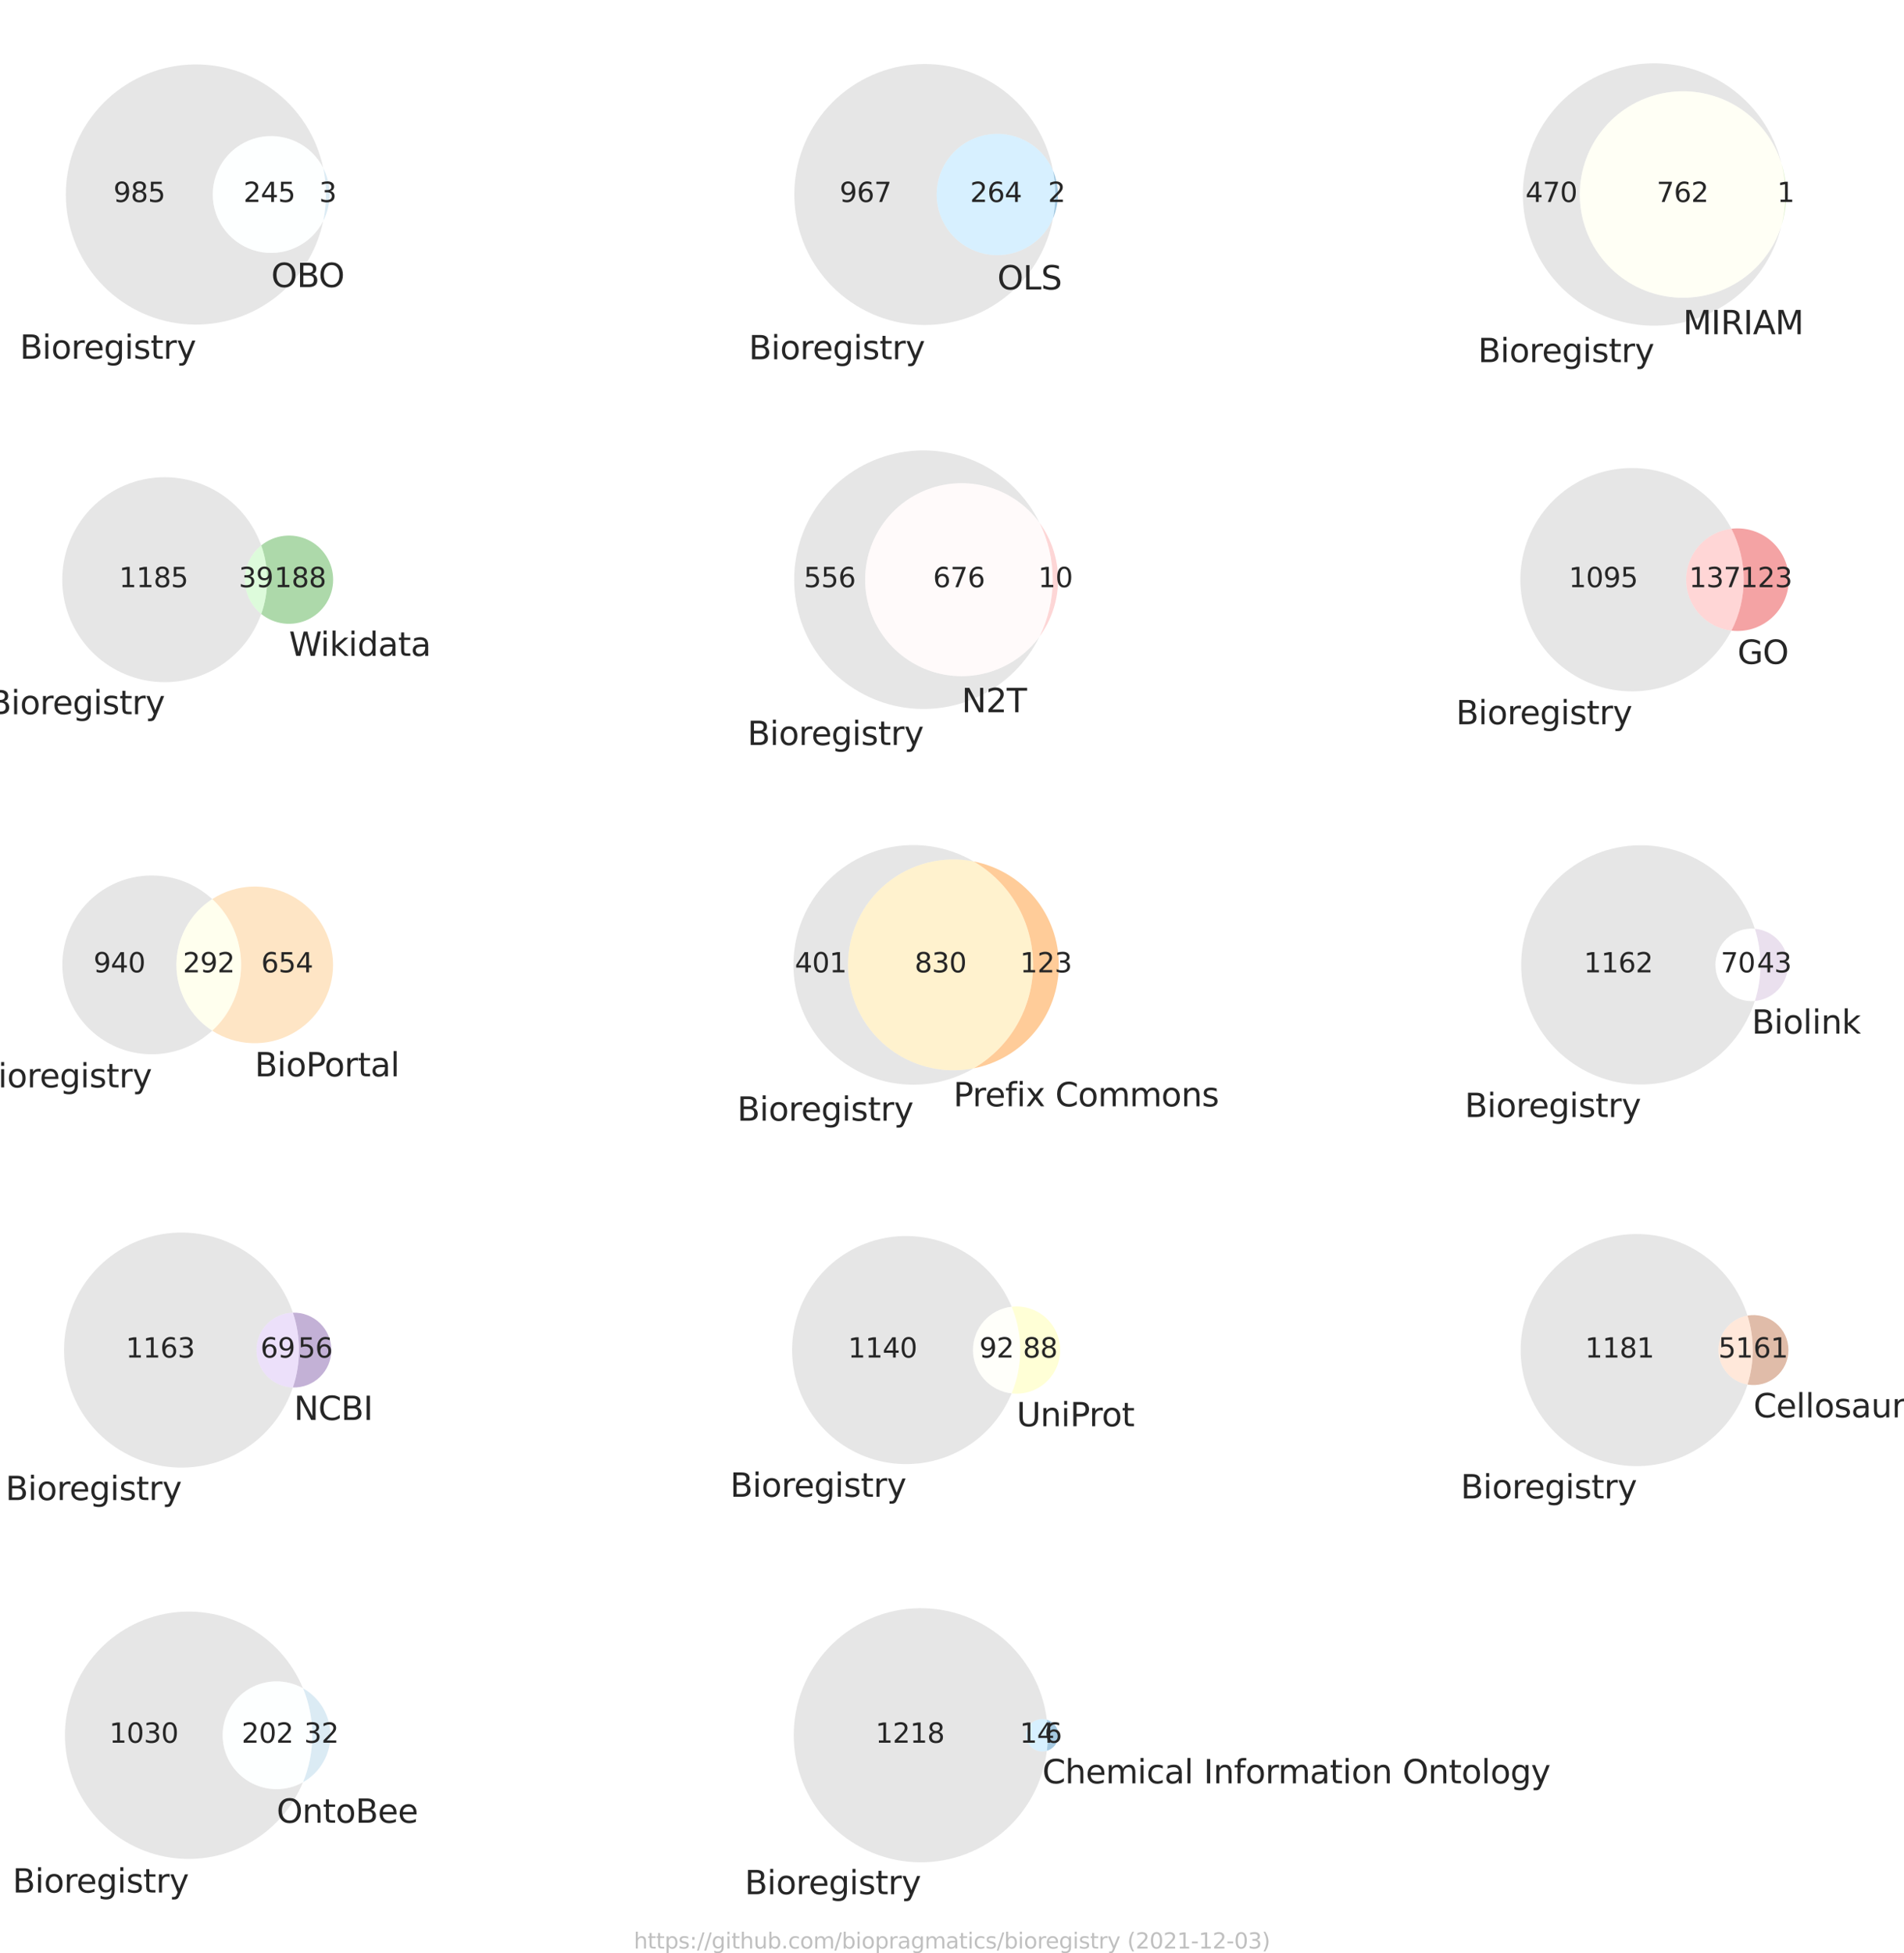 <?xml version="1.0" encoding="utf-8" standalone="no"?>
<!DOCTYPE svg PUBLIC "-//W3C//DTD SVG 1.1//EN"
  "http://www.w3.org/Graphics/SVG/1.1/DTD/svg11.dtd">
<svg xmlns:xlink="http://www.w3.org/1999/xlink" width="702pt" height="720pt" viewBox="0 0 702 720" xmlns="http://www.w3.org/2000/svg" version="1.1">
 <defs>
  <style type="text/css">*{stroke-linejoin: round; stroke-linecap: butt}</style>
 </defs>
 <g id="figure_1">
  <g id="patch_1">
   <path d="M 0 720 
L 702 720 
L 702 0 
L 0 0 
z
" style="fill: #ffffff"/>
  </g>
  <g id="axes_1">
   <g id="patch_2">
    <path d="M 119.18 81.453 
C 118.092 83.596 116.653 85.541 114.923 87.209 
C 113.193 88.876 111.196 90.243 109.015 91.251 
C 106.834 92.26 104.5 92.896 102.108 93.134 
C 99.717 93.371 97.303 93.207 94.966 92.648 
C 92.629 92.089 90.403 91.142 88.378 89.848 
C 86.354 88.554 84.56 86.929 83.072 85.043 
C 81.583 83.156 80.421 81.034 79.634 78.764 
C 78.846 76.494 78.444 74.108 78.444 71.705 
C 78.444 69.302 78.846 66.916 79.634 64.646 
C 80.421 62.376 81.583 60.253 83.072 58.367 
C 84.56 56.481 86.354 54.856 88.378 53.562 
C 90.403 52.268 92.629 51.321 94.966 50.762 
C 97.303 50.203 99.717 50.039 102.108 50.276 
C 104.5 50.514 106.834 51.15 109.015 52.159 
C 111.196 53.167 113.193 54.534 114.923 56.201 
C 116.653 57.869 118.092 59.814 119.18 61.957 
C 117.983 56.195 115.737 50.702 112.552 45.753 
C 109.367 40.804 105.299 36.483 100.55 33.007 
C 95.801 29.531 90.453 26.959 84.773 25.419 
C 79.093 23.879 73.178 23.397 67.324 23.998 
C 61.469 24.6 55.775 26.273 50.527 28.936 
C 45.279 31.598 40.565 35.204 36.622 39.573 
C 32.679 43.942 29.573 48.999 27.461 54.492 
C 25.349 59.985 24.266 65.82 24.266 71.705 
C 24.266 77.59 25.349 83.425 27.461 88.918 
C 29.573 94.411 32.679 99.468 36.622 103.837 
C 40.565 108.206 45.279 111.812 50.527 114.474 
C 55.775 117.137 61.469 118.81 67.324 119.412 
C 73.178 120.013 79.093 119.531 84.773 117.991 
C 90.453 116.451 95.801 113.879 100.55 110.403 
C 105.299 106.927 109.367 102.606 112.552 97.657 
C 115.737 92.708 117.983 87.215 119.18 81.453 
" clip-path="url(#pb46542170e)" style="fill: #c0c0c0; opacity: 0.4"/>
   </g>
   <g id="patch_3">
    <path d="M 119.18 61.957 
C 119.845 65.164 120.181 68.43 120.181 71.705 
C 120.181 74.98 119.845 78.246 119.18 81.453 
C 120.713 78.432 121.512 75.092 121.512 71.705 
C 121.512 68.318 120.713 64.978 119.18 61.957 
" clip-path="url(#pb46542170e)" style="fill: #a6cee3; opacity: 0.4"/>
   </g>
   <g id="patch_4">
    <path d="M 119.18 81.453 
C 119.845 78.246 120.181 74.98 120.181 71.705 
C 120.181 68.43 119.845 65.164 119.18 61.957 
C 118.092 59.814 116.653 57.869 114.923 56.201 
C 113.193 54.534 111.196 53.167 109.015 52.159 
C 106.834 51.15 104.5 50.514 102.108 50.276 
C 99.717 50.039 97.303 50.203 94.966 50.762 
C 92.629 51.321 90.403 52.268 88.378 53.562 
C 86.354 54.856 84.56 56.481 83.072 58.367 
C 81.583 60.253 80.421 62.376 79.634 64.646 
C 78.846 66.916 78.444 69.302 78.444 71.705 
C 78.444 74.108 78.846 76.494 79.634 78.764 
C 80.421 81.034 81.583 83.156 83.072 85.043 
C 84.56 86.929 86.354 88.554 88.378 89.848 
C 90.403 91.142 92.629 92.089 94.966 92.648 
C 97.303 93.207 99.717 93.371 102.108 93.134 
C 104.5 92.896 106.834 92.26 109.015 91.251 
C 111.196 90.243 113.193 88.876 114.923 87.209 
C 116.653 85.541 118.092 83.596 119.18 81.453 
" clip-path="url(#pb46542170e)" style="fill: #fbffff; opacity: 0.4"/>
   </g>
   <g id="text_1">
    <!-- 985 -->
    <g style="fill: #262626" transform="translate(41.811 74.464)scale(0.1 -0.1)">
     <defs>
      <path id="DejaVuSans-39" d="M 703 97 
L 703 672 
Q 941 559 1184 500 
Q 1428 441 1663 441 
Q 2288 441 2617 861 
Q 2947 1281 2994 2138 
Q 2813 1869 2534 1725 
Q 2256 1581 1919 1581 
Q 1219 1581 811 2004 
Q 403 2428 403 3163 
Q 403 3881 828 4315 
Q 1253 4750 1959 4750 
Q 2769 4750 3195 4129 
Q 3622 3509 3622 2328 
Q 3622 1225 3098 567 
Q 2575 -91 1691 -91 
Q 1453 -91 1209 -44 
Q 966 3 703 97 
z
M 1959 2075 
Q 2384 2075 2632 2365 
Q 2881 2656 2881 3163 
Q 2881 3666 2632 3958 
Q 2384 4250 1959 4250 
Q 1534 4250 1286 3958 
Q 1038 3666 1038 3163 
Q 1038 2656 1286 2365 
Q 1534 2075 1959 2075 
z
" transform="scale(0.016)"/>
      <path id="DejaVuSans-38" d="M 2034 2216 
Q 1584 2216 1326 1975 
Q 1069 1734 1069 1313 
Q 1069 891 1326 650 
Q 1584 409 2034 409 
Q 2484 409 2743 651 
Q 3003 894 3003 1313 
Q 3003 1734 2745 1975 
Q 2488 2216 2034 2216 
z
M 1403 2484 
Q 997 2584 770 2862 
Q 544 3141 544 3541 
Q 544 4100 942 4425 
Q 1341 4750 2034 4750 
Q 2731 4750 3128 4425 
Q 3525 4100 3525 3541 
Q 3525 3141 3298 2862 
Q 3072 2584 2669 2484 
Q 3125 2378 3379 2068 
Q 3634 1759 3634 1313 
Q 3634 634 3220 271 
Q 2806 -91 2034 -91 
Q 1263 -91 848 271 
Q 434 634 434 1313 
Q 434 1759 690 2068 
Q 947 2378 1403 2484 
z
M 1172 3481 
Q 1172 3119 1398 2916 
Q 1625 2713 2034 2713 
Q 2441 2713 2670 2916 
Q 2900 3119 2900 3481 
Q 2900 3844 2670 4047 
Q 2441 4250 2034 4250 
Q 1625 4250 1398 4047 
Q 1172 3844 1172 3481 
z
" transform="scale(0.016)"/>
      <path id="DejaVuSans-35" d="M 691 4666 
L 3169 4666 
L 3169 4134 
L 1269 4134 
L 1269 2991 
Q 1406 3038 1543 3061 
Q 1681 3084 1819 3084 
Q 2600 3084 3056 2656 
Q 3513 2228 3513 1497 
Q 3513 744 3044 326 
Q 2575 -91 1722 -91 
Q 1428 -91 1123 -41 
Q 819 9 494 109 
L 494 744 
Q 775 591 1075 516 
Q 1375 441 1709 441 
Q 2250 441 2565 725 
Q 2881 1009 2881 1497 
Q 2881 1984 2565 2268 
Q 2250 2553 1709 2553 
Q 1456 2553 1204 2497 
Q 953 2441 691 2322 
L 691 4666 
z
" transform="scale(0.016)"/>
     </defs>
     <use xlink:href="#DejaVuSans-39"/>
     <use xlink:href="#DejaVuSans-38" x="63.623"/>
     <use xlink:href="#DejaVuSans-35" x="127.246"/>
    </g>
   </g>
   <g id="text_2">
    <!-- 3 -->
    <g style="fill: #262626" transform="translate(117.665 74.464)scale(0.1 -0.1)">
     <defs>
      <path id="DejaVuSans-33" d="M 2597 2516 
Q 3050 2419 3304 2112 
Q 3559 1806 3559 1356 
Q 3559 666 3084 287 
Q 2609 -91 1734 -91 
Q 1441 -91 1130 -33 
Q 819 25 488 141 
L 488 750 
Q 750 597 1062 519 
Q 1375 441 1716 441 
Q 2309 441 2620 675 
Q 2931 909 2931 1356 
Q 2931 1769 2642 2001 
Q 2353 2234 1838 2234 
L 1294 2234 
L 1294 2753 
L 1863 2753 
Q 2328 2753 2575 2939 
Q 2822 3125 2822 3475 
Q 2822 3834 2567 4026 
Q 2313 4219 1838 4219 
Q 1578 4219 1281 4162 
Q 984 4106 628 3988 
L 628 4550 
Q 988 4650 1302 4700 
Q 1616 4750 1894 4750 
Q 2613 4750 3031 4423 
Q 3450 4097 3450 3541 
Q 3450 3153 3228 2886 
Q 3006 2619 2597 2516 
z
" transform="scale(0.016)"/>
     </defs>
     <use xlink:href="#DejaVuSans-33"/>
    </g>
   </g>
   <g id="text_3">
    <!-- 245 -->
    <g style="fill: #262626" transform="translate(89.768 74.464)scale(0.1 -0.1)">
     <defs>
      <path id="DejaVuSans-32" d="M 1228 531 
L 3431 531 
L 3431 0 
L 469 0 
L 469 531 
Q 828 903 1448 1529 
Q 2069 2156 2228 2338 
Q 2531 2678 2651 2914 
Q 2772 3150 2772 3378 
Q 2772 3750 2511 3984 
Q 2250 4219 1831 4219 
Q 1534 4219 1204 4116 
Q 875 4013 500 3803 
L 500 4441 
Q 881 4594 1212 4672 
Q 1544 4750 1819 4750 
Q 2544 4750 2975 4387 
Q 3406 4025 3406 3419 
Q 3406 3131 3298 2873 
Q 3191 2616 2906 2266 
Q 2828 2175 2409 1742 
Q 1991 1309 1228 531 
z
" transform="scale(0.016)"/>
      <path id="DejaVuSans-34" d="M 2419 4116 
L 825 1625 
L 2419 1625 
L 2419 4116 
z
M 2253 4666 
L 3047 4666 
L 3047 1625 
L 3713 1625 
L 3713 1100 
L 3047 1100 
L 3047 0 
L 2419 0 
L 2419 1100 
L 313 1100 
L 313 1709 
L 2253 4666 
z
" transform="scale(0.016)"/>
     </defs>
     <use xlink:href="#DejaVuSans-32"/>
     <use xlink:href="#DejaVuSans-34" x="63.623"/>
     <use xlink:href="#DejaVuSans-35" x="127.246"/>
    </g>
   </g>
   <g id="text_4">
    <!-- Bioregistry -->
    <g style="fill: #262626" transform="translate(7.324 132.255)scale(0.12 -0.12)">
     <defs>
      <path id="DejaVuSans-42" d="M 1259 2228 
L 1259 519 
L 2272 519 
Q 2781 519 3026 730 
Q 3272 941 3272 1375 
Q 3272 1813 3026 2020 
Q 2781 2228 2272 2228 
L 1259 2228 
z
M 1259 4147 
L 1259 2741 
L 2194 2741 
Q 2656 2741 2882 2914 
Q 3109 3088 3109 3444 
Q 3109 3797 2882 3972 
Q 2656 4147 2194 4147 
L 1259 4147 
z
M 628 4666 
L 2241 4666 
Q 2963 4666 3353 4366 
Q 3744 4066 3744 3513 
Q 3744 3084 3544 2831 
Q 3344 2578 2956 2516 
Q 3422 2416 3680 2098 
Q 3938 1781 3938 1306 
Q 3938 681 3513 340 
Q 3088 0 2303 0 
L 628 0 
L 628 4666 
z
" transform="scale(0.016)"/>
      <path id="DejaVuSans-69" d="M 603 3500 
L 1178 3500 
L 1178 0 
L 603 0 
L 603 3500 
z
M 603 4863 
L 1178 4863 
L 1178 4134 
L 603 4134 
L 603 4863 
z
" transform="scale(0.016)"/>
      <path id="DejaVuSans-6f" d="M 1959 3097 
Q 1497 3097 1228 2736 
Q 959 2375 959 1747 
Q 959 1119 1226 758 
Q 1494 397 1959 397 
Q 2419 397 2687 759 
Q 2956 1122 2956 1747 
Q 2956 2369 2687 2733 
Q 2419 3097 1959 3097 
z
M 1959 3584 
Q 2709 3584 3137 3096 
Q 3566 2609 3566 1747 
Q 3566 888 3137 398 
Q 2709 -91 1959 -91 
Q 1206 -91 779 398 
Q 353 888 353 1747 
Q 353 2609 779 3096 
Q 1206 3584 1959 3584 
z
" transform="scale(0.016)"/>
      <path id="DejaVuSans-72" d="M 2631 2963 
Q 2534 3019 2420 3045 
Q 2306 3072 2169 3072 
Q 1681 3072 1420 2755 
Q 1159 2438 1159 1844 
L 1159 0 
L 581 0 
L 581 3500 
L 1159 3500 
L 1159 2956 
Q 1341 3275 1631 3429 
Q 1922 3584 2338 3584 
Q 2397 3584 2469 3576 
Q 2541 3569 2628 3553 
L 2631 2963 
z
" transform="scale(0.016)"/>
      <path id="DejaVuSans-65" d="M 3597 1894 
L 3597 1613 
L 953 1613 
Q 991 1019 1311 708 
Q 1631 397 2203 397 
Q 2534 397 2845 478 
Q 3156 559 3463 722 
L 3463 178 
Q 3153 47 2828 -22 
Q 2503 -91 2169 -91 
Q 1331 -91 842 396 
Q 353 884 353 1716 
Q 353 2575 817 3079 
Q 1281 3584 2069 3584 
Q 2775 3584 3186 3129 
Q 3597 2675 3597 1894 
z
M 3022 2063 
Q 3016 2534 2758 2815 
Q 2500 3097 2075 3097 
Q 1594 3097 1305 2825 
Q 1016 2553 972 2059 
L 3022 2063 
z
" transform="scale(0.016)"/>
      <path id="DejaVuSans-67" d="M 2906 1791 
Q 2906 2416 2648 2759 
Q 2391 3103 1925 3103 
Q 1463 3103 1205 2759 
Q 947 2416 947 1791 
Q 947 1169 1205 825 
Q 1463 481 1925 481 
Q 2391 481 2648 825 
Q 2906 1169 2906 1791 
z
M 3481 434 
Q 3481 -459 3084 -895 
Q 2688 -1331 1869 -1331 
Q 1566 -1331 1297 -1286 
Q 1028 -1241 775 -1147 
L 775 -588 
Q 1028 -725 1275 -790 
Q 1522 -856 1778 -856 
Q 2344 -856 2625 -561 
Q 2906 -266 2906 331 
L 2906 616 
Q 2728 306 2450 153 
Q 2172 0 1784 0 
Q 1141 0 747 490 
Q 353 981 353 1791 
Q 353 2603 747 3093 
Q 1141 3584 1784 3584 
Q 2172 3584 2450 3431 
Q 2728 3278 2906 2969 
L 2906 3500 
L 3481 3500 
L 3481 434 
z
" transform="scale(0.016)"/>
      <path id="DejaVuSans-73" d="M 2834 3397 
L 2834 2853 
Q 2591 2978 2328 3040 
Q 2066 3103 1784 3103 
Q 1356 3103 1142 2972 
Q 928 2841 928 2578 
Q 928 2378 1081 2264 
Q 1234 2150 1697 2047 
L 1894 2003 
Q 2506 1872 2764 1633 
Q 3022 1394 3022 966 
Q 3022 478 2636 193 
Q 2250 -91 1575 -91 
Q 1294 -91 989 -36 
Q 684 19 347 128 
L 347 722 
Q 666 556 975 473 
Q 1284 391 1588 391 
Q 1994 391 2212 530 
Q 2431 669 2431 922 
Q 2431 1156 2273 1281 
Q 2116 1406 1581 1522 
L 1381 1569 
Q 847 1681 609 1914 
Q 372 2147 372 2553 
Q 372 3047 722 3315 
Q 1072 3584 1716 3584 
Q 2034 3584 2315 3537 
Q 2597 3491 2834 3397 
z
" transform="scale(0.016)"/>
      <path id="DejaVuSans-74" d="M 1172 4494 
L 1172 3500 
L 2356 3500 
L 2356 3053 
L 1172 3053 
L 1172 1153 
Q 1172 725 1289 603 
Q 1406 481 1766 481 
L 2356 481 
L 2356 0 
L 1766 0 
Q 1100 0 847 248 
Q 594 497 594 1153 
L 594 3053 
L 172 3053 
L 172 3500 
L 594 3500 
L 594 4494 
L 1172 4494 
z
" transform="scale(0.016)"/>
      <path id="DejaVuSans-79" d="M 2059 -325 
Q 1816 -950 1584 -1140 
Q 1353 -1331 966 -1331 
L 506 -1331 
L 506 -850 
L 844 -850 
Q 1081 -850 1212 -737 
Q 1344 -625 1503 -206 
L 1606 56 
L 191 3500 
L 800 3500 
L 1894 763 
L 2988 3500 
L 3597 3500 
L 2059 -325 
z
" transform="scale(0.016)"/>
     </defs>
     <use xlink:href="#DejaVuSans-42"/>
     <use xlink:href="#DejaVuSans-69" x="68.604"/>
     <use xlink:href="#DejaVuSans-6f" x="96.387"/>
     <use xlink:href="#DejaVuSans-72" x="157.568"/>
     <use xlink:href="#DejaVuSans-65" x="196.432"/>
     <use xlink:href="#DejaVuSans-67" x="257.955"/>
     <use xlink:href="#DejaVuSans-69" x="321.432"/>
     <use xlink:href="#DejaVuSans-73" x="349.215"/>
     <use xlink:href="#DejaVuSans-74" x="401.314"/>
     <use xlink:href="#DejaVuSans-72" x="440.523"/>
     <use xlink:href="#DejaVuSans-79" x="481.637"/>
    </g>
   </g>
   <g id="text_5">
    <!-- OBO -->
    <g style="fill: #262626" transform="translate(99.978 105.832)scale(0.12 -0.12)">
     <defs>
      <path id="DejaVuSans-4f" d="M 2522 4238 
Q 1834 4238 1429 3725 
Q 1025 3213 1025 2328 
Q 1025 1447 1429 934 
Q 1834 422 2522 422 
Q 3209 422 3611 934 
Q 4013 1447 4013 2328 
Q 4013 3213 3611 3725 
Q 3209 4238 2522 4238 
z
M 2522 4750 
Q 3503 4750 4090 4092 
Q 4678 3434 4678 2328 
Q 4678 1225 4090 567 
Q 3503 -91 2522 -91 
Q 1538 -91 948 565 
Q 359 1222 359 2328 
Q 359 3434 948 4092 
Q 1538 4750 2522 4750 
z
" transform="scale(0.016)"/>
     </defs>
     <use xlink:href="#DejaVuSans-4f"/>
     <use xlink:href="#DejaVuSans-42" x="78.711"/>
     <use xlink:href="#DejaVuSans-4f" x="145.564"/>
    </g>
   </g>
  </g>
  <g id="axes_2">
   <g id="patch_5">
    <path d="M 388.256 80.506 
C 387.25 82.856 385.848 85.016 384.112 86.892 
C 382.375 88.769 380.33 90.333 378.065 91.518 
C 375.8 92.704 373.348 93.491 370.817 93.848 
C 368.285 94.204 365.712 94.124 363.207 93.61 
C 360.703 93.097 358.305 92.158 356.118 90.834 
C 353.932 89.51 351.988 87.821 350.372 85.84 
C 348.756 83.859 347.492 81.615 346.634 79.207 
C 345.776 76.799 345.338 74.261 345.338 71.705 
C 345.338 69.149 345.776 66.611 346.634 64.203 
C 347.492 61.795 348.756 59.551 350.372 57.57 
C 351.988 55.589 353.932 53.9 356.118 52.576 
C 358.305 51.252 360.703 50.313 363.207 49.8 
C 365.712 49.286 368.285 49.206 370.817 49.562 
C 373.348 49.919 375.8 50.706 378.065 51.891 
C 380.33 53.077 382.375 54.641 384.112 56.518 
C 385.848 58.394 387.25 60.554 388.256 62.904 
C 387.168 57.06 385.006 51.467 381.88 46.41 
C 378.754 41.354 374.718 36.92 369.976 33.335 
C 365.234 29.749 359.868 27.074 354.151 25.444 
C 348.434 23.814 342.464 23.258 336.544 23.804 
C 330.625 24.35 324.857 25.989 319.535 28.637 
C 314.212 31.286 309.426 34.898 305.421 39.29 
C 301.415 43.683 298.257 48.78 296.109 54.323 
C 293.961 59.866 292.859 65.76 292.859 71.705 
C 292.859 77.65 293.961 83.544 296.109 89.087 
C 298.257 94.63 301.415 99.727 305.421 104.12 
C 309.426 108.512 314.212 112.124 319.535 114.773 
C 324.857 117.421 330.625 119.06 336.544 119.606 
C 342.464 120.152 348.434 119.596 354.151 117.966 
C 359.868 116.336 365.234 113.661 369.976 110.075 
C 374.718 106.49 378.754 102.056 381.88 97 
C 385.006 91.943 387.168 86.35 388.256 80.506 
" clip-path="url(#pd050f9475f)" style="fill: #c0c0c0; opacity: 0.4"/>
   </g>
   <g id="patch_6">
    <path d="M 388.256 62.904 
C 388.796 65.807 389.068 68.753 389.068 71.705 
C 389.068 74.657 388.796 77.603 388.256 80.506 
C 389.447 77.725 390.061 74.73 390.061 71.705 
C 390.061 68.68 389.447 65.685 388.256 62.904 
" clip-path="url(#pd050f9475f)" style="fill: #1f78b4; opacity: 0.4"/>
   </g>
   <g id="patch_7">
    <path d="M 388.256 80.506 
C 388.796 77.603 389.068 74.657 389.068 71.705 
C 389.068 68.753 388.796 65.807 388.256 62.904 
C 387.25 60.554 385.848 58.394 384.112 56.518 
C 382.375 54.641 380.33 53.077 378.065 51.891 
C 375.8 50.706 373.348 49.919 370.817 49.562 
C 368.285 49.206 365.712 49.286 363.207 49.8 
C 360.703 50.313 358.305 51.252 356.118 52.576 
C 353.932 53.9 351.988 55.589 350.372 57.57 
C 348.756 59.551 347.492 61.795 346.634 64.203 
C 345.776 66.611 345.338 69.149 345.338 71.705 
C 345.338 74.261 345.776 76.799 346.634 79.207 
C 347.492 81.615 348.756 83.859 350.372 85.84 
C 351.988 87.821 353.932 89.51 356.118 90.834 
C 358.305 92.158 360.703 93.097 363.207 93.61 
C 365.712 94.124 368.285 94.204 370.817 93.848 
C 373.348 93.491 375.8 92.704 378.065 91.518 
C 380.33 90.333 382.375 88.769 384.112 86.892 
C 385.848 85.016 387.25 82.856 388.256 80.506 
" clip-path="url(#pd050f9475f)" style="fill: #9cdaff; opacity: 0.4"/>
   </g>
   <g id="text_6">
    <!-- 967 -->
    <g style="fill: #262626" transform="translate(309.555 74.464)scale(0.1 -0.1)">
     <defs>
      <path id="DejaVuSans-36" d="M 2113 2584 
Q 1688 2584 1439 2293 
Q 1191 2003 1191 1497 
Q 1191 994 1439 701 
Q 1688 409 2113 409 
Q 2538 409 2786 701 
Q 3034 994 3034 1497 
Q 3034 2003 2786 2293 
Q 2538 2584 2113 2584 
z
M 3366 4563 
L 3366 3988 
Q 3128 4100 2886 4159 
Q 2644 4219 2406 4219 
Q 1781 4219 1451 3797 
Q 1122 3375 1075 2522 
Q 1259 2794 1537 2939 
Q 1816 3084 2150 3084 
Q 2853 3084 3261 2657 
Q 3669 2231 3669 1497 
Q 3669 778 3244 343 
Q 2819 -91 2113 -91 
Q 1303 -91 875 529 
Q 447 1150 447 2328 
Q 447 3434 972 4092 
Q 1497 4750 2381 4750 
Q 2619 4750 2861 4703 
Q 3103 4656 3366 4563 
z
" transform="scale(0.016)"/>
      <path id="DejaVuSans-37" d="M 525 4666 
L 3525 4666 
L 3525 4397 
L 1831 0 
L 1172 0 
L 2766 4134 
L 525 4134 
L 525 4666 
z
" transform="scale(0.016)"/>
     </defs>
     <use xlink:href="#DejaVuSans-39"/>
     <use xlink:href="#DejaVuSans-36" x="63.623"/>
     <use xlink:href="#DejaVuSans-37" x="127.246"/>
    </g>
   </g>
   <g id="text_7">
    <!-- 2 -->
    <g style="fill: #262626" transform="translate(386.383 74.464)scale(0.1 -0.1)">
     <use xlink:href="#DejaVuSans-32"/>
    </g>
   </g>
   <g id="text_8">
    <!-- 264 -->
    <g style="fill: #262626" transform="translate(357.659 74.464)scale(0.1 -0.1)">
     <use xlink:href="#DejaVuSans-32"/>
     <use xlink:href="#DejaVuSans-36" x="63.623"/>
     <use xlink:href="#DejaVuSans-34" x="127.246"/>
    </g>
   </g>
   <g id="text_9">
    <!-- Bioregistry -->
    <g style="fill: #262626" transform="translate(276.064 132.451)scale(0.12 -0.12)">
     <use xlink:href="#DejaVuSans-42"/>
     <use xlink:href="#DejaVuSans-69" x="68.604"/>
     <use xlink:href="#DejaVuSans-6f" x="96.387"/>
     <use xlink:href="#DejaVuSans-72" x="157.568"/>
     <use xlink:href="#DejaVuSans-65" x="196.432"/>
     <use xlink:href="#DejaVuSans-67" x="257.955"/>
     <use xlink:href="#DejaVuSans-69" x="321.432"/>
     <use xlink:href="#DejaVuSans-73" x="349.215"/>
     <use xlink:href="#DejaVuSans-74" x="401.314"/>
     <use xlink:href="#DejaVuSans-72" x="440.523"/>
     <use xlink:href="#DejaVuSans-79" x="481.637"/>
    </g>
   </g>
   <g id="text_10">
    <!-- OLS -->
    <g style="fill: #262626" transform="translate(367.699 106.708)scale(0.12 -0.12)">
     <defs>
      <path id="DejaVuSans-4c" d="M 628 4666 
L 1259 4666 
L 1259 531 
L 3531 531 
L 3531 0 
L 628 0 
L 628 4666 
z
" transform="scale(0.016)"/>
      <path id="DejaVuSans-53" d="M 3425 4513 
L 3425 3897 
Q 3066 4069 2747 4153 
Q 2428 4238 2131 4238 
Q 1616 4238 1336 4038 
Q 1056 3838 1056 3469 
Q 1056 3159 1242 3001 
Q 1428 2844 1947 2747 
L 2328 2669 
Q 3034 2534 3370 2195 
Q 3706 1856 3706 1288 
Q 3706 609 3251 259 
Q 2797 -91 1919 -91 
Q 1588 -91 1214 -16 
Q 841 59 441 206 
L 441 856 
Q 825 641 1194 531 
Q 1563 422 1919 422 
Q 2459 422 2753 634 
Q 3047 847 3047 1241 
Q 3047 1584 2836 1778 
Q 2625 1972 2144 2069 
L 1759 2144 
Q 1053 2284 737 2584 
Q 422 2884 422 3419 
Q 422 4038 858 4394 
Q 1294 4750 2059 4750 
Q 2388 4750 2728 4690 
Q 3069 4631 3425 4513 
z
" transform="scale(0.016)"/>
     </defs>
     <use xlink:href="#DejaVuSans-4f"/>
     <use xlink:href="#DejaVuSans-4c" x="78.711"/>
     <use xlink:href="#DejaVuSans-53" x="134.424"/>
    </g>
   </g>
  </g>
  <g id="axes_3">
   <g id="patch_8">
    <path d="M 656.831 83.138 
C 655.476 87.44 653.368 91.467 650.604 95.03 
C 647.84 98.594 644.464 101.639 640.635 104.022 
C 636.805 106.404 632.583 108.087 628.164 108.992 
C 623.746 109.897 619.202 110.01 614.744 109.324 
C 610.286 108.639 605.986 107.167 602.043 104.976 
C 598.1 102.786 594.578 99.912 591.642 96.489 
C 588.705 93.067 586.4 89.149 584.834 84.919 
C 583.268 80.69 582.466 76.215 582.466 71.705 
C 582.466 67.195 583.268 62.72 584.834 58.491 
C 586.4 54.261 588.705 50.343 591.642 46.921 
C 594.578 43.498 598.1 40.624 602.043 38.434 
C 605.986 36.243 610.286 34.771 614.744 34.086 
C 619.202 33.4 623.746 33.513 628.164 34.418 
C 632.583 35.323 636.805 37.006 640.635 39.388 
C 644.464 41.771 647.84 44.816 650.604 48.379 
C 653.368 51.943 655.476 55.97 656.831 60.272 
C 655.445 54.573 653.032 49.172 649.713 44.336 
C 646.393 39.5 642.222 35.307 637.401 31.964 
C 632.581 28.621 627.193 26.182 621.5 24.768 
C 615.807 23.353 609.904 22.986 604.08 23.684 
C 598.256 24.383 592.607 26.135 587.41 28.855 
C 582.213 31.575 577.553 35.218 573.66 39.606 
C 569.767 43.994 566.704 49.054 564.622 54.538 
C 562.54 60.022 561.473 65.839 561.473 71.705 
C 561.473 77.571 562.54 83.388 564.622 88.872 
C 566.704 94.356 569.767 99.416 573.66 103.804 
C 577.553 108.192 582.213 111.835 587.41 114.555 
C 592.607 117.275 598.256 119.027 604.08 119.726 
C 609.904 120.424 615.807 120.057 621.5 118.642 
C 627.193 117.228 632.581 114.789 637.401 111.446 
C 642.222 108.103 646.393 103.91 649.713 99.074 
C 653.032 94.238 655.445 88.837 656.831 83.138 
" clip-path="url(#p7ce4aca4c3)" style="fill: #c0c0c0; opacity: 0.4"/>
   </g>
   <g id="patch_9">
    <path d="M 656.831 60.272 
C 657.742 64.015 658.202 67.853 658.202 71.705 
C 658.202 75.557 657.742 79.395 656.831 83.138 
C 657.996 79.439 658.589 75.583 658.589 71.705 
C 658.589 67.827 657.996 63.971 656.831 60.272 
" clip-path="url(#p7ce4aca4c3)" style="fill: #b2df8a; opacity: 0.4"/>
   </g>
   <g id="patch_10">
    <path d="M 656.831 83.138 
C 657.742 79.395 658.202 75.557 658.202 71.705 
C 658.202 67.853 657.742 64.015 656.831 60.272 
C 655.476 55.97 653.368 51.943 650.604 48.379 
C 647.84 44.816 644.464 41.771 640.635 39.388 
C 636.805 37.006 632.583 35.323 628.164 34.418 
C 623.746 33.513 619.202 33.4 614.744 34.086 
C 610.286 34.771 605.986 36.243 602.043 38.434 
C 598.1 40.624 594.578 43.498 591.642 46.921 
C 588.705 50.343 586.4 54.261 584.834 58.491 
C 583.268 62.72 582.466 67.195 582.466 71.705 
C 582.466 76.215 583.268 80.69 584.834 84.919 
C 586.4 89.149 588.705 93.067 591.642 96.489 
C 594.578 99.912 598.1 102.786 602.043 104.976 
C 605.986 107.167 610.286 108.639 614.744 109.324 
C 619.202 110.01 623.746 109.897 628.164 108.992 
C 632.583 108.087 636.805 106.404 640.635 104.022 
C 644.464 101.639 647.84 98.594 650.604 95.03 
C 653.368 91.467 655.476 87.44 656.831 83.138 
" clip-path="url(#p7ce4aca4c3)" style="fill: #ffffe7; opacity: 0.4"/>
   </g>
   <g id="text_11">
    <!-- 470 -->
    <g style="fill: #262626" transform="translate(562.426 74.464)scale(0.1 -0.1)">
     <defs>
      <path id="DejaVuSans-30" d="M 2034 4250 
Q 1547 4250 1301 3770 
Q 1056 3291 1056 2328 
Q 1056 1369 1301 889 
Q 1547 409 2034 409 
Q 2525 409 2770 889 
Q 3016 1369 3016 2328 
Q 3016 3291 2770 3770 
Q 2525 4250 2034 4250 
z
M 2034 4750 
Q 2819 4750 3233 4129 
Q 3647 3509 3647 2328 
Q 3647 1150 3233 529 
Q 2819 -91 2034 -91 
Q 1250 -91 836 529 
Q 422 1150 422 2328 
Q 422 3509 836 4129 
Q 1250 4750 2034 4750 
z
" transform="scale(0.016)"/>
     </defs>
     <use xlink:href="#DejaVuSans-34"/>
     <use xlink:href="#DejaVuSans-37" x="63.623"/>
     <use xlink:href="#DejaVuSans-30" x="127.246"/>
    </g>
   </g>
   <g id="text_12">
    <!-- 1 -->
    <g style="fill: #262626" transform="translate(655.214 74.464)scale(0.1 -0.1)">
     <defs>
      <path id="DejaVuSans-31" d="M 794 531 
L 1825 531 
L 1825 4091 
L 703 3866 
L 703 4441 
L 1819 4666 
L 2450 4666 
L 2450 531 
L 3481 531 
L 3481 0 
L 794 0 
L 794 531 
z
" transform="scale(0.016)"/>
     </defs>
     <use xlink:href="#DejaVuSans-31"/>
    </g>
   </g>
   <g id="text_13">
    <!-- 762 -->
    <g style="fill: #262626" transform="translate(610.79 74.464)scale(0.1 -0.1)">
     <use xlink:href="#DejaVuSans-37"/>
     <use xlink:href="#DejaVuSans-36" x="63.623"/>
     <use xlink:href="#DejaVuSans-32" x="127.246"/>
    </g>
   </g>
   <g id="text_14">
    <!-- Bioregistry -->
    <g style="fill: #262626" transform="translate(544.938 133.509)scale(0.12 -0.12)">
     <use xlink:href="#DejaVuSans-42"/>
     <use xlink:href="#DejaVuSans-69" x="68.604"/>
     <use xlink:href="#DejaVuSans-6f" x="96.387"/>
     <use xlink:href="#DejaVuSans-72" x="157.568"/>
     <use xlink:href="#DejaVuSans-65" x="196.432"/>
     <use xlink:href="#DejaVuSans-67" x="257.955"/>
     <use xlink:href="#DejaVuSans-69" x="321.432"/>
     <use xlink:href="#DejaVuSans-73" x="349.215"/>
     <use xlink:href="#DejaVuSans-74" x="401.314"/>
     <use xlink:href="#DejaVuSans-72" x="440.523"/>
     <use xlink:href="#DejaVuSans-79" x="481.637"/>
    </g>
   </g>
   <g id="text_15">
    <!-- MIRIAM -->
    <g style="fill: #262626" transform="translate(620.528 123.206)scale(0.12 -0.12)">
     <defs>
      <path id="DejaVuSans-4d" d="M 628 4666 
L 1569 4666 
L 2759 1491 
L 3956 4666 
L 4897 4666 
L 4897 0 
L 4281 0 
L 4281 4097 
L 3078 897 
L 2444 897 
L 1241 4097 
L 1241 0 
L 628 0 
L 628 4666 
z
" transform="scale(0.016)"/>
      <path id="DejaVuSans-49" d="M 628 4666 
L 1259 4666 
L 1259 0 
L 628 0 
L 628 4666 
z
" transform="scale(0.016)"/>
      <path id="DejaVuSans-52" d="M 2841 2188 
Q 3044 2119 3236 1894 
Q 3428 1669 3622 1275 
L 4263 0 
L 3584 0 
L 2988 1197 
Q 2756 1666 2539 1819 
Q 2322 1972 1947 1972 
L 1259 1972 
L 1259 0 
L 628 0 
L 628 4666 
L 2053 4666 
Q 2853 4666 3247 4331 
Q 3641 3997 3641 3322 
Q 3641 2881 3436 2590 
Q 3231 2300 2841 2188 
z
M 1259 4147 
L 1259 2491 
L 2053 2491 
Q 2509 2491 2742 2702 
Q 2975 2913 2975 3322 
Q 2975 3731 2742 3939 
Q 2509 4147 2053 4147 
L 1259 4147 
z
" transform="scale(0.016)"/>
      <path id="DejaVuSans-41" d="M 2188 4044 
L 1331 1722 
L 3047 1722 
L 2188 4044 
z
M 1831 4666 
L 2547 4666 
L 4325 0 
L 3669 0 
L 3244 1197 
L 1141 1197 
L 716 0 
L 50 0 
L 1831 4666 
z
" transform="scale(0.016)"/>
     </defs>
     <use xlink:href="#DejaVuSans-4d"/>
     <use xlink:href="#DejaVuSans-49" x="86.279"/>
     <use xlink:href="#DejaVuSans-52" x="115.771"/>
     <use xlink:href="#DejaVuSans-49" x="185.254"/>
     <use xlink:href="#DejaVuSans-41" x="214.746"/>
     <use xlink:href="#DejaVuSans-4d" x="283.154"/>
    </g>
   </g>
  </g>
  <g id="axes_4">
   <g id="patch_11">
    <path d="M 96.319 226.34 
C 94.438 224.815 92.921 222.889 91.879 220.703 
C 90.837 218.517 90.296 216.126 90.296 213.704 
C 90.296 211.282 90.837 208.891 91.879 206.705 
C 92.921 204.519 94.438 202.592 96.319 201.067 
C 94.841 196.903 92.643 193.03 89.827 189.625 
C 87.01 186.22 83.617 183.336 79.803 181.103 
C 75.99 178.871 71.814 177.325 67.466 176.536 
C 63.118 175.747 58.665 175.727 54.31 176.477 
C 49.955 177.227 45.765 178.736 41.931 180.934 
C 38.098 183.132 34.68 185.986 31.832 189.365 
C 28.985 192.745 26.753 196.598 25.237 200.749 
C 23.722 204.9 22.946 209.285 22.946 213.704 
C 22.946 218.123 23.722 222.508 25.237 226.659 
C 26.753 230.81 28.985 234.663 31.832 238.043 
C 34.68 241.422 38.098 244.276 41.931 246.474 
C 45.765 248.672 49.955 250.18 54.31 250.931 
C 58.665 251.681 63.118 251.661 67.466 250.872 
C 71.814 250.083 75.99 248.537 79.803 246.304 
C 83.617 244.072 87.01 241.188 89.827 237.783 
C 92.643 234.378 94.841 230.505 96.319 226.34 
" clip-path="url(#p021dec45f9)" style="fill: #c0c0c0; opacity: 0.4"/>
   </g>
   <g id="patch_12">
    <path d="M 96.319 201.067 
C 97.76 205.125 98.496 209.399 98.496 213.704 
C 98.496 218.009 97.76 222.283 96.319 226.34 
C 98.706 228.276 101.594 229.495 104.645 229.858 
C 107.697 230.22 110.789 229.711 113.563 228.389 
C 116.337 227.067 118.681 224.985 120.321 222.386 
C 121.961 219.788 122.832 216.777 122.832 213.704 
C 122.832 210.631 121.961 207.62 120.321 205.021 
C 118.681 202.423 116.337 200.341 113.563 199.019 
C 110.789 197.697 107.697 197.187 104.645 197.55 
C 101.594 197.912 98.706 199.132 96.319 201.067 
" clip-path="url(#p021dec45f9)" style="fill: #33a02c; opacity: 0.4"/>
   </g>
   <g id="patch_13">
    <path d="M 96.319 226.34 
C 97.76 222.283 98.496 218.009 98.496 213.704 
C 98.496 209.399 97.76 205.125 96.319 201.067 
C 94.438 202.592 92.921 204.519 91.879 206.705 
C 90.837 208.891 90.296 211.282 90.296 213.704 
C 90.296 216.126 90.837 218.517 91.879 220.703 
C 92.921 222.889 94.438 224.815 96.319 226.34 
" clip-path="url(#p021dec45f9)" style="fill: #aaf6a5; opacity: 0.4"/>
   </g>
   <g id="text_16">
    <!-- 1185 -->
    <g style="fill: #262626" transform="translate(43.896 216.463)scale(0.1 -0.1)">
     <use xlink:href="#DejaVuSans-31"/>
     <use xlink:href="#DejaVuSans-31" x="63.623"/>
     <use xlink:href="#DejaVuSans-38" x="127.246"/>
     <use xlink:href="#DejaVuSans-35" x="190.869"/>
    </g>
   </g>
   <g id="text_17">
    <!-- 188 -->
    <g style="fill: #262626" transform="translate(101.12 216.463)scale(0.1 -0.1)">
     <use xlink:href="#DejaVuSans-31"/>
     <use xlink:href="#DejaVuSans-38" x="63.623"/>
     <use xlink:href="#DejaVuSans-38" x="127.246"/>
    </g>
   </g>
   <g id="text_18">
    <!-- 39 -->
    <g style="fill: #262626" transform="translate(88.034 216.463)scale(0.1 -0.1)">
     <use xlink:href="#DejaVuSans-33"/>
     <use xlink:href="#DejaVuSans-39" x="63.623"/>
    </g>
   </g>
   <g id="text_19">
    <!-- Bioregistry -->
    <g style="fill: #262626" transform="translate(-4.178 263.299)scale(0.12 -0.12)">
     <use xlink:href="#DejaVuSans-42"/>
     <use xlink:href="#DejaVuSans-69" x="68.604"/>
     <use xlink:href="#DejaVuSans-6f" x="96.387"/>
     <use xlink:href="#DejaVuSans-72" x="157.568"/>
     <use xlink:href="#DejaVuSans-65" x="196.432"/>
     <use xlink:href="#DejaVuSans-67" x="257.955"/>
     <use xlink:href="#DejaVuSans-69" x="321.432"/>
     <use xlink:href="#DejaVuSans-73" x="349.215"/>
     <use xlink:href="#DejaVuSans-74" x="401.314"/>
     <use xlink:href="#DejaVuSans-72" x="440.523"/>
     <use xlink:href="#DejaVuSans-79" x="481.637"/>
    </g>
   </g>
   <g id="text_20">
    <!-- Wikidata -->
    <g style="fill: #262626" transform="translate(106.564 241.792)scale(0.12 -0.12)">
     <defs>
      <path id="DejaVuSans-57" d="M 213 4666 
L 850 4666 
L 1831 722 
L 2809 4666 
L 3519 4666 
L 4500 722 
L 5478 4666 
L 6119 4666 
L 4947 0 
L 4153 0 
L 3169 4050 
L 2175 0 
L 1381 0 
L 213 4666 
z
" transform="scale(0.016)"/>
      <path id="DejaVuSans-6b" d="M 581 4863 
L 1159 4863 
L 1159 1991 
L 2875 3500 
L 3609 3500 
L 1753 1863 
L 3688 0 
L 2938 0 
L 1159 1709 
L 1159 0 
L 581 0 
L 581 4863 
z
" transform="scale(0.016)"/>
      <path id="DejaVuSans-64" d="M 2906 2969 
L 2906 4863 
L 3481 4863 
L 3481 0 
L 2906 0 
L 2906 525 
Q 2725 213 2448 61 
Q 2172 -91 1784 -91 
Q 1150 -91 751 415 
Q 353 922 353 1747 
Q 353 2572 751 3078 
Q 1150 3584 1784 3584 
Q 2172 3584 2448 3432 
Q 2725 3281 2906 2969 
z
M 947 1747 
Q 947 1113 1208 752 
Q 1469 391 1925 391 
Q 2381 391 2643 752 
Q 2906 1113 2906 1747 
Q 2906 2381 2643 2742 
Q 2381 3103 1925 3103 
Q 1469 3103 1208 2742 
Q 947 2381 947 1747 
z
" transform="scale(0.016)"/>
      <path id="DejaVuSans-61" d="M 2194 1759 
Q 1497 1759 1228 1600 
Q 959 1441 959 1056 
Q 959 750 1161 570 
Q 1363 391 1709 391 
Q 2188 391 2477 730 
Q 2766 1069 2766 1631 
L 2766 1759 
L 2194 1759 
z
M 3341 1997 
L 3341 0 
L 2766 0 
L 2766 531 
Q 2569 213 2275 61 
Q 1981 -91 1556 -91 
Q 1019 -91 701 211 
Q 384 513 384 1019 
Q 384 1609 779 1909 
Q 1175 2209 1959 2209 
L 2766 2209 
L 2766 2266 
Q 2766 2663 2505 2880 
Q 2244 3097 1772 3097 
Q 1472 3097 1187 3025 
Q 903 2953 641 2809 
L 641 3341 
Q 956 3463 1253 3523 
Q 1550 3584 1831 3584 
Q 2591 3584 2966 3190 
Q 3341 2797 3341 1997 
z
" transform="scale(0.016)"/>
     </defs>
     <use xlink:href="#DejaVuSans-57"/>
     <use xlink:href="#DejaVuSans-69" x="96.627"/>
     <use xlink:href="#DejaVuSans-6b" x="124.41"/>
     <use xlink:href="#DejaVuSans-69" x="182.32"/>
     <use xlink:href="#DejaVuSans-64" x="210.104"/>
     <use xlink:href="#DejaVuSans-61" x="273.58"/>
     <use xlink:href="#DejaVuSans-74" x="334.859"/>
     <use xlink:href="#DejaVuSans-61" x="374.068"/>
    </g>
   </g>
  </g>
  <g id="axes_5">
   <g id="patch_14">
    <path d="M 383.269 234.678 
C 381.07 237.689 378.412 240.336 375.391 242.521 
C 372.37 244.706 369.024 246.403 365.476 247.548 
C 361.928 248.694 358.221 249.275 354.493 249.269 
C 350.764 249.264 347.06 248.672 343.515 247.515 
C 339.971 246.359 336.63 244.652 333.615 242.458 
C 330.601 240.264 327.95 237.609 325.761 234.591 
C 323.571 231.574 321.869 228.23 320.718 224.684 
C 319.567 221.138 318.981 217.432 318.981 213.704 
C 318.981 209.975 319.567 206.27 320.718 202.724 
C 321.869 199.177 323.571 195.834 325.761 192.816 
C 327.95 189.799 330.601 187.144 333.615 184.95 
C 336.63 182.755 339.971 181.049 343.515 179.892 
C 347.06 178.736 350.764 178.144 354.493 178.139 
C 358.221 178.133 361.928 178.714 365.476 179.859 
C 369.024 181.005 372.37 182.702 375.391 184.887 
C 378.412 187.072 381.07 189.719 383.269 192.73 
C 380.916 187.929 377.772 183.558 373.969 179.8 
C 370.166 176.042 365.757 172.951 360.928 170.656 
C 356.1 168.361 350.919 166.895 345.603 166.319 
C 340.288 165.743 334.913 166.066 329.705 167.274 
C 324.497 168.481 319.528 170.557 315.009 173.413 
C 310.489 176.269 306.482 179.865 303.156 184.051 
C 299.829 188.237 297.231 192.953 295.469 198.001 
C 293.708 203.049 292.808 208.357 292.808 213.704 
C 292.808 219.05 293.708 224.359 295.469 229.407 
C 297.231 234.455 299.829 239.171 303.156 243.357 
C 306.482 247.542 310.489 251.139 315.009 253.995 
C 319.528 256.851 324.497 258.927 329.705 260.134 
C 334.913 261.342 340.288 261.664 345.603 261.089 
C 350.919 260.513 356.1 259.047 360.928 256.752 
C 365.757 254.457 370.166 251.365 373.969 247.608 
C 377.772 243.85 380.916 239.479 383.269 234.678 
" clip-path="url(#p30249bde0c)" style="fill: #c0c0c0; opacity: 0.4"/>
   </g>
   <g id="patch_15">
    <path d="M 383.269 192.73 
C 386.468 199.259 388.132 206.434 388.132 213.704 
C 388.132 220.974 386.468 228.149 383.269 234.678 
C 387.715 228.589 390.112 221.243 390.112 213.704 
C 390.112 206.165 387.715 198.818 383.269 192.73 
" clip-path="url(#p30249bde0c)" style="fill: #fb9a99; opacity: 0.4"/>
   </g>
   <g id="patch_16">
    <path d="M 383.269 234.678 
C 386.468 228.149 388.132 220.974 388.132 213.704 
C 388.132 206.434 386.468 199.259 383.269 192.73 
C 381.07 189.719 378.412 187.072 375.391 184.887 
C 372.37 182.702 369.024 181.005 365.476 179.859 
C 361.928 178.714 358.221 178.133 354.493 178.139 
C 350.764 178.144 347.06 178.736 343.515 179.892 
C 339.971 181.049 336.63 182.755 333.615 184.95 
C 330.601 187.144 327.95 189.799 325.761 192.816 
C 323.571 195.834 321.869 199.177 320.718 202.724 
C 319.567 206.27 318.981 209.975 318.981 213.704 
C 318.981 217.432 319.567 221.138 320.718 224.684 
C 321.869 228.23 323.571 231.574 325.761 234.591 
C 327.95 237.609 330.601 240.264 333.615 242.458 
C 336.63 244.652 339.971 246.359 343.515 247.515 
C 347.06 248.672 350.764 249.264 354.493 249.269 
C 358.221 249.275 361.928 248.694 365.476 247.548 
C 369.024 246.403 372.37 244.706 375.391 242.521 
C 378.412 240.336 381.07 237.689 383.269 234.678 
" clip-path="url(#p30249bde0c)" style="fill: #fff2f2; opacity: 0.4"/>
   </g>
   <g id="text_21">
    <!-- 556 -->
    <g style="fill: #262626" transform="translate(296.351 216.463)scale(0.1 -0.1)">
     <use xlink:href="#DejaVuSans-35"/>
     <use xlink:href="#DejaVuSans-35" x="63.623"/>
     <use xlink:href="#DejaVuSans-36" x="127.246"/>
    </g>
   </g>
   <g id="text_22">
    <!-- 10 -->
    <g style="fill: #262626" transform="translate(382.759 216.463)scale(0.1 -0.1)">
     <use xlink:href="#DejaVuSans-31"/>
     <use xlink:href="#DejaVuSans-30" x="63.623"/>
    </g>
   </g>
   <g id="text_23">
    <!-- 676 -->
    <g style="fill: #262626" transform="translate(344.013 216.463)scale(0.1 -0.1)">
     <use xlink:href="#DejaVuSans-36"/>
     <use xlink:href="#DejaVuSans-37" x="63.623"/>
     <use xlink:href="#DejaVuSans-36" x="127.246"/>
    </g>
   </g>
   <g id="text_24">
    <!-- Bioregistry -->
    <g style="fill: #262626" transform="translate(275.571 274.645)scale(0.12 -0.12)">
     <use xlink:href="#DejaVuSans-42"/>
     <use xlink:href="#DejaVuSans-69" x="68.604"/>
     <use xlink:href="#DejaVuSans-6f" x="96.387"/>
     <use xlink:href="#DejaVuSans-72" x="157.568"/>
     <use xlink:href="#DejaVuSans-65" x="196.432"/>
     <use xlink:href="#DejaVuSans-67" x="257.955"/>
     <use xlink:href="#DejaVuSans-69" x="321.432"/>
     <use xlink:href="#DejaVuSans-73" x="349.215"/>
     <use xlink:href="#DejaVuSans-74" x="401.314"/>
     <use xlink:href="#DejaVuSans-72" x="440.523"/>
     <use xlink:href="#DejaVuSans-79" x="481.637"/>
    </g>
   </g>
   <g id="text_25">
    <!-- N2T -->
    <g style="fill: #262626" transform="translate(354.546 262.549)scale(0.12 -0.12)">
     <defs>
      <path id="DejaVuSans-4e" d="M 628 4666 
L 1478 4666 
L 3547 763 
L 3547 4666 
L 4159 4666 
L 4159 0 
L 3309 0 
L 1241 3903 
L 1241 0 
L 628 0 
L 628 4666 
z
" transform="scale(0.016)"/>
      <path id="DejaVuSans-54" d="M -19 4666 
L 3928 4666 
L 3928 4134 
L 2272 4134 
L 2272 0 
L 1638 0 
L 1638 4134 
L -19 4134 
L -19 4666 
z
" transform="scale(0.016)"/>
     </defs>
     <use xlink:href="#DejaVuSans-4e"/>
     <use xlink:href="#DejaVuSans-32" x="74.805"/>
     <use xlink:href="#DejaVuSans-54" x="138.428"/>
    </g>
   </g>
  </g>
  <g id="axes_6">
   <g id="patch_17">
    <path d="M 638.358 232.484 
C 633.764 231.936 629.527 229.72 626.455 226.26 
C 623.383 222.8 621.685 218.331 621.685 213.704 
C 621.685 209.077 623.383 204.607 626.455 201.147 
C 629.527 197.687 633.764 195.472 638.358 194.924 
C 636.265 190.842 633.505 187.138 630.192 183.965 
C 626.878 180.793 623.058 178.197 618.888 176.284 
C 614.719 174.371 610.259 173.168 605.693 172.726 
C 601.128 172.283 596.52 172.606 592.061 173.683 
C 587.601 174.759 583.353 176.573 579.492 179.05 
C 575.631 181.526 572.211 184.631 569.373 188.235 
C 566.535 191.839 564.32 195.893 562.818 200.227 
C 561.317 204.562 560.55 209.117 560.55 213.704 
C 560.55 218.291 561.317 222.846 562.818 227.181 
C 564.32 231.515 566.535 235.568 569.373 239.173 
C 572.211 242.777 575.631 245.881 579.492 248.358 
C 583.353 250.835 587.601 252.649 592.061 253.725 
C 596.52 254.801 601.128 255.125 605.693 254.682 
C 610.259 254.239 614.719 253.037 618.888 251.124 
C 623.058 249.211 626.878 246.615 630.192 243.442 
C 633.505 240.27 636.265 236.566 638.358 232.484 
" clip-path="url(#pb7d2b946ff)" style="fill: #c0c0c0; opacity: 0.4"/>
   </g>
   <g id="patch_18">
    <path d="M 638.358 194.924 
C 641.337 200.735 642.891 207.173 642.891 213.704 
C 642.891 220.234 641.337 226.672 638.358 232.484 
C 641.012 232.801 643.703 232.551 646.253 231.752 
C 648.804 230.953 651.156 229.622 653.155 227.848 
C 655.154 226.073 656.754 223.895 657.85 221.457 
C 658.945 219.019 659.512 216.377 659.512 213.704 
C 659.512 211.031 658.945 208.388 657.85 205.951 
C 656.754 203.513 655.154 201.335 653.155 199.56 
C 651.156 197.786 648.804 196.455 646.253 195.656 
C 643.703 194.857 641.012 194.607 638.358 194.924 
" clip-path="url(#pb7d2b946ff)" style="fill: #e31a1c; opacity: 0.4"/>
   </g>
   <g id="patch_19">
    <path d="M 638.358 232.484 
C 641.337 226.672 642.891 220.234 642.891 213.704 
C 642.891 207.173 641.337 200.735 638.358 194.924 
C 633.764 195.472 629.527 197.687 626.455 201.147 
C 623.383 204.607 621.685 209.077 621.685 213.704 
C 621.685 218.331 623.383 222.8 626.455 226.26 
C 629.527 229.72 633.764 231.936 638.358 232.484 
" clip-path="url(#pb7d2b946ff)" style="fill: #ff999a; opacity: 0.4"/>
   </g>
   <g id="text_26">
    <!-- 1095 -->
    <g style="fill: #262626" transform="translate(578.393 216.463)scale(0.1 -0.1)">
     <use xlink:href="#DejaVuSans-31"/>
     <use xlink:href="#DejaVuSans-30" x="63.623"/>
     <use xlink:href="#DejaVuSans-39" x="127.246"/>
     <use xlink:href="#DejaVuSans-35" x="190.869"/>
    </g>
   </g>
   <g id="text_27">
    <!-- 123 -->
    <g style="fill: #262626" transform="translate(641.657 216.463)scale(0.1 -0.1)">
     <use xlink:href="#DejaVuSans-31"/>
     <use xlink:href="#DejaVuSans-32" x="63.623"/>
     <use xlink:href="#DejaVuSans-33" x="127.246"/>
    </g>
   </g>
   <g id="text_28">
    <!-- 137 -->
    <g style="fill: #262626" transform="translate(622.744 216.463)scale(0.1 -0.1)">
     <use xlink:href="#DejaVuSans-31"/>
     <use xlink:href="#DejaVuSans-33" x="63.623"/>
     <use xlink:href="#DejaVuSans-37" x="127.246"/>
    </g>
   </g>
   <g id="text_29">
    <!-- Bioregistry -->
    <g style="fill: #262626" transform="translate(536.821 266.997)scale(0.12 -0.12)">
     <use xlink:href="#DejaVuSans-42"/>
     <use xlink:href="#DejaVuSans-69" x="68.604"/>
     <use xlink:href="#DejaVuSans-6f" x="96.387"/>
     <use xlink:href="#DejaVuSans-72" x="157.568"/>
     <use xlink:href="#DejaVuSans-65" x="196.432"/>
     <use xlink:href="#DejaVuSans-67" x="257.955"/>
     <use xlink:href="#DejaVuSans-69" x="321.432"/>
     <use xlink:href="#DejaVuSans-73" x="349.215"/>
     <use xlink:href="#DejaVuSans-74" x="401.314"/>
     <use xlink:href="#DejaVuSans-72" x="440.523"/>
     <use xlink:href="#DejaVuSans-79" x="481.637"/>
    </g>
   </g>
   <g id="text_30">
    <!-- GO -->
    <g style="fill: #262626" transform="translate(640.599 244.739)scale(0.12 -0.12)">
     <defs>
      <path id="DejaVuSans-47" d="M 3809 666 
L 3809 1919 
L 2778 1919 
L 2778 2438 
L 4434 2438 
L 4434 434 
Q 4069 175 3628 42 
Q 3188 -91 2688 -91 
Q 1594 -91 976 548 
Q 359 1188 359 2328 
Q 359 3472 976 4111 
Q 1594 4750 2688 4750 
Q 3144 4750 3555 4637 
Q 3966 4525 4313 4306 
L 4313 3634 
Q 3963 3931 3569 4081 
Q 3175 4231 2741 4231 
Q 1884 4231 1454 3753 
Q 1025 3275 1025 2328 
Q 1025 1384 1454 906 
Q 1884 428 2741 428 
Q 3075 428 3337 486 
Q 3600 544 3809 666 
z
" transform="scale(0.016)"/>
     </defs>
     <use xlink:href="#DejaVuSans-47"/>
     <use xlink:href="#DejaVuSans-4f" x="77.49"/>
    </g>
   </g>
  </g>
  <g id="axes_7">
   <g id="patch_20">
    <path d="M 78.247 379.958 
C 74.195 377.34 70.863 373.748 68.556 369.512 
C 66.249 365.275 65.04 360.527 65.04 355.703 
C 65.04 350.879 66.249 346.131 68.556 341.894 
C 70.863 337.657 74.195 334.065 78.247 331.447 
C 73.536 327.115 67.664 324.247 61.351 323.195 
C 55.038 322.144 48.553 322.954 42.693 325.526 
C 36.832 328.098 31.846 332.323 28.346 337.681 
C 24.847 343.039 22.982 349.303 22.982 355.703 
C 22.982 362.103 24.847 368.366 28.346 373.725 
C 31.846 379.083 36.832 383.307 42.693 385.879 
C 48.553 388.451 55.038 389.262 61.351 388.21 
C 67.664 387.159 73.536 384.291 78.247 379.958 
" clip-path="url(#p203e508071)" style="fill: #c0c0c0; opacity: 0.4"/>
   </g>
   <g id="patch_21">
    <path d="M 78.247 331.447 
C 81.602 334.534 84.281 338.283 86.114 342.458 
C 87.946 346.633 88.892 351.143 88.892 355.703 
C 88.892 360.262 87.946 364.772 86.114 368.947 
C 84.281 373.122 81.602 376.872 78.247 379.958 
C 82.607 382.776 87.647 384.365 92.835 384.56 
C 98.022 384.755 103.168 383.547 107.727 381.065 
C 112.286 378.583 116.093 374.916 118.744 370.453 
C 121.396 365.99 122.796 360.894 122.796 355.703 
C 122.796 350.512 121.396 345.415 118.744 340.952 
C 116.093 336.489 112.286 332.823 107.727 330.341 
C 103.168 327.858 98.022 326.651 92.835 326.845 
C 87.647 327.04 82.607 328.63 78.247 331.447 
" clip-path="url(#p203e508071)" style="fill: #fdbf6f; opacity: 0.4"/>
   </g>
   <g id="patch_22">
    <path d="M 78.247 379.958 
C 81.602 376.872 84.281 373.122 86.114 368.947 
C 87.946 364.772 88.892 360.262 88.892 355.703 
C 88.892 351.143 87.946 346.633 86.114 342.458 
C 84.281 338.283 81.602 334.534 78.247 331.447 
C 74.195 334.065 70.863 337.657 68.556 341.894 
C 66.249 346.131 65.04 350.879 65.04 355.703 
C 65.04 360.527 66.249 365.275 68.556 369.512 
C 70.863 373.748 74.195 377.34 78.247 379.958 
" clip-path="url(#p203e508071)" style="fill: #ffffd4; opacity: 0.4"/>
   </g>
   <g id="text_31">
    <!-- 940 -->
    <g style="fill: #262626" transform="translate(34.467 358.462)scale(0.1 -0.1)">
     <use xlink:href="#DejaVuSans-39"/>
     <use xlink:href="#DejaVuSans-34" x="63.623"/>
     <use xlink:href="#DejaVuSans-30" x="127.246"/>
    </g>
   </g>
   <g id="text_32">
    <!-- 654 -->
    <g style="fill: #262626" transform="translate(96.3 358.462)scale(0.1 -0.1)">
     <use xlink:href="#DejaVuSans-36"/>
     <use xlink:href="#DejaVuSans-35" x="63.623"/>
     <use xlink:href="#DejaVuSans-34" x="127.246"/>
    </g>
   </g>
   <g id="text_33">
    <!-- 292 -->
    <g style="fill: #262626" transform="translate(67.423 358.462)scale(0.1 -0.1)">
     <use xlink:href="#DejaVuSans-32"/>
     <use xlink:href="#DejaVuSans-39" x="63.623"/>
     <use xlink:href="#DejaVuSans-32" x="127.246"/>
    </g>
   </g>
   <g id="text_34">
    <!-- Bioregistry -->
    <g style="fill: #262626" transform="translate(-8.962 400.868)scale(0.12 -0.12)">
     <use xlink:href="#DejaVuSans-42"/>
     <use xlink:href="#DejaVuSans-69" x="68.604"/>
     <use xlink:href="#DejaVuSans-6f" x="96.387"/>
     <use xlink:href="#DejaVuSans-72" x="157.568"/>
     <use xlink:href="#DejaVuSans-65" x="196.432"/>
     <use xlink:href="#DejaVuSans-67" x="257.955"/>
     <use xlink:href="#DejaVuSans-69" x="321.432"/>
     <use xlink:href="#DejaVuSans-73" x="349.215"/>
     <use xlink:href="#DejaVuSans-74" x="401.314"/>
     <use xlink:href="#DejaVuSans-72" x="440.523"/>
     <use xlink:href="#DejaVuSans-79" x="481.637"/>
    </g>
   </g>
   <g id="text_35">
    <!-- BioPortal -->
    <g style="fill: #262626" transform="translate(93.918 396.79)scale(0.12 -0.12)">
     <defs>
      <path id="DejaVuSans-50" d="M 1259 4147 
L 1259 2394 
L 2053 2394 
Q 2494 2394 2734 2622 
Q 2975 2850 2975 3272 
Q 2975 3691 2734 3919 
Q 2494 4147 2053 4147 
L 1259 4147 
z
M 628 4666 
L 2053 4666 
Q 2838 4666 3239 4311 
Q 3641 3956 3641 3272 
Q 3641 2581 3239 2228 
Q 2838 1875 2053 1875 
L 1259 1875 
L 1259 0 
L 628 0 
L 628 4666 
z
" transform="scale(0.016)"/>
      <path id="DejaVuSans-6c" d="M 603 4863 
L 1178 4863 
L 1178 0 
L 603 0 
L 603 4863 
z
" transform="scale(0.016)"/>
     </defs>
     <use xlink:href="#DejaVuSans-42"/>
     <use xlink:href="#DejaVuSans-69" x="68.604"/>
     <use xlink:href="#DejaVuSans-6f" x="96.387"/>
     <use xlink:href="#DejaVuSans-50" x="157.568"/>
     <use xlink:href="#DejaVuSans-6f" x="214.246"/>
     <use xlink:href="#DejaVuSans-72" x="275.428"/>
     <use xlink:href="#DejaVuSans-74" x="316.541"/>
     <use xlink:href="#DejaVuSans-61" x="355.75"/>
     <use xlink:href="#DejaVuSans-6c" x="417.029"/>
    </g>
   </g>
  </g>
  <g id="axes_8">
   <g id="patch_23">
    <path d="M 358.984 393.843 
C 353.354 394.944 347.55 394.786 341.989 393.379 
C 336.428 391.973 331.247 389.352 326.819 385.706 
C 322.39 382.06 318.824 377.479 316.375 372.292 
C 313.927 367.104 312.657 361.439 312.657 355.703 
C 312.657 349.967 313.927 344.301 316.375 339.114 
C 318.824 333.927 322.39 329.345 326.819 325.699 
C 331.247 322.053 336.428 319.433 341.989 318.026 
C 347.55 316.62 353.354 316.461 358.984 317.563 
C 352.273 313.643 344.645 311.563 336.873 311.534 
C 329.102 311.504 321.458 313.526 314.718 317.395 
C 307.978 321.264 302.377 326.844 298.482 333.57 
C 294.588 340.295 292.537 347.931 292.537 355.703 
C 292.537 363.474 294.588 371.11 298.482 377.836 
C 302.377 384.561 307.978 390.141 314.718 394.01 
C 321.458 397.879 329.102 399.901 336.873 399.872 
C 344.645 399.842 352.273 397.762 358.984 393.843 
" clip-path="url(#p8c7e16a887)" style="fill: #c0c0c0; opacity: 0.4"/>
   </g>
   <g id="patch_24">
    <path d="M 358.984 317.563 
C 365.645 321.454 371.173 327.024 375.014 333.715 
C 378.854 340.406 380.875 347.988 380.875 355.703 
C 380.875 363.418 378.854 371 375.014 377.691 
C 371.173 384.382 365.645 389.951 358.984 393.843 
C 367.826 392.112 375.797 387.36 381.523 380.404 
C 387.25 373.448 390.383 364.713 390.383 355.703 
C 390.383 346.693 387.25 337.958 381.523 331.002 
C 375.797 324.046 367.826 319.293 358.984 317.563 
" clip-path="url(#p8c7e16a887)" style="fill: #ff7f00; opacity: 0.4"/>
   </g>
   <g id="patch_25">
    <path d="M 358.984 393.843 
C 365.645 389.951 371.173 384.382 375.014 377.691 
C 378.854 371 380.875 363.418 380.875 355.703 
C 380.875 347.988 378.854 340.406 375.014 333.715 
C 371.173 327.024 365.645 321.454 358.984 317.563 
C 353.354 316.461 347.55 316.62 341.989 318.026 
C 336.428 319.433 331.247 322.053 326.819 325.699 
C 322.39 329.345 318.824 333.927 316.375 339.114 
C 313.927 344.301 312.657 349.967 312.657 355.703 
C 312.657 361.439 313.927 367.104 316.375 372.292 
C 318.824 377.479 322.39 382.06 326.819 385.706 
C 331.247 389.352 336.428 391.973 341.989 393.379 
C 347.55 394.786 353.354 394.944 358.984 393.843 
" clip-path="url(#p8c7e16a887)" style="fill: #ffdf86; opacity: 0.4"/>
   </g>
   <g id="text_36">
    <!-- 401 -->
    <g style="fill: #262626" transform="translate(293.053 358.462)scale(0.1 -0.1)">
     <use xlink:href="#DejaVuSans-34"/>
     <use xlink:href="#DejaVuSans-30" x="63.623"/>
     <use xlink:href="#DejaVuSans-31" x="127.246"/>
    </g>
   </g>
   <g id="text_37">
    <!-- 123 -->
    <g style="fill: #262626" transform="translate(376.086 358.462)scale(0.1 -0.1)">
     <use xlink:href="#DejaVuSans-31"/>
     <use xlink:href="#DejaVuSans-32" x="63.623"/>
     <use xlink:href="#DejaVuSans-33" x="127.246"/>
    </g>
   </g>
   <g id="text_38">
    <!-- 830 -->
    <g style="fill: #262626" transform="translate(337.222 358.462)scale(0.1 -0.1)">
     <use xlink:href="#DejaVuSans-38"/>
     <use xlink:href="#DejaVuSans-33" x="63.623"/>
     <use xlink:href="#DejaVuSans-30" x="127.246"/>
    </g>
   </g>
   <g id="text_39">
    <!-- Bioregistry -->
    <g style="fill: #262626" transform="translate(271.807 413.142)scale(0.12 -0.12)">
     <use xlink:href="#DejaVuSans-42"/>
     <use xlink:href="#DejaVuSans-69" x="68.604"/>
     <use xlink:href="#DejaVuSans-6f" x="96.387"/>
     <use xlink:href="#DejaVuSans-72" x="157.568"/>
     <use xlink:href="#DejaVuSans-65" x="196.432"/>
     <use xlink:href="#DejaVuSans-67" x="257.955"/>
     <use xlink:href="#DejaVuSans-69" x="321.432"/>
     <use xlink:href="#DejaVuSans-73" x="349.215"/>
     <use xlink:href="#DejaVuSans-74" x="401.314"/>
     <use xlink:href="#DejaVuSans-72" x="440.523"/>
     <use xlink:href="#DejaVuSans-79" x="481.637"/>
    </g>
   </g>
   <g id="text_40">
    <!-- Prefix Commons -->
    <g style="fill: #262626" transform="translate(351.52 407.836)scale(0.12 -0.12)">
     <defs>
      <path id="DejaVuSans-66" d="M 2375 4863 
L 2375 4384 
L 1825 4384 
Q 1516 4384 1395 4259 
Q 1275 4134 1275 3809 
L 1275 3500 
L 2222 3500 
L 2222 3053 
L 1275 3053 
L 1275 0 
L 697 0 
L 697 3053 
L 147 3053 
L 147 3500 
L 697 3500 
L 697 3744 
Q 697 4328 969 4595 
Q 1241 4863 1831 4863 
L 2375 4863 
z
" transform="scale(0.016)"/>
      <path id="DejaVuSans-78" d="M 3513 3500 
L 2247 1797 
L 3578 0 
L 2900 0 
L 1881 1375 
L 863 0 
L 184 0 
L 1544 1831 
L 300 3500 
L 978 3500 
L 1906 2253 
L 2834 3500 
L 3513 3500 
z
" transform="scale(0.016)"/>
      <path id="DejaVuSans-20" transform="scale(0.016)"/>
      <path id="DejaVuSans-43" d="M 4122 4306 
L 4122 3641 
Q 3803 3938 3442 4084 
Q 3081 4231 2675 4231 
Q 1875 4231 1450 3742 
Q 1025 3253 1025 2328 
Q 1025 1406 1450 917 
Q 1875 428 2675 428 
Q 3081 428 3442 575 
Q 3803 722 4122 1019 
L 4122 359 
Q 3791 134 3420 21 
Q 3050 -91 2638 -91 
Q 1578 -91 968 557 
Q 359 1206 359 2328 
Q 359 3453 968 4101 
Q 1578 4750 2638 4750 
Q 3056 4750 3426 4639 
Q 3797 4528 4122 4306 
z
" transform="scale(0.016)"/>
      <path id="DejaVuSans-6d" d="M 3328 2828 
Q 3544 3216 3844 3400 
Q 4144 3584 4550 3584 
Q 5097 3584 5394 3201 
Q 5691 2819 5691 2113 
L 5691 0 
L 5113 0 
L 5113 2094 
Q 5113 2597 4934 2840 
Q 4756 3084 4391 3084 
Q 3944 3084 3684 2787 
Q 3425 2491 3425 1978 
L 3425 0 
L 2847 0 
L 2847 2094 
Q 2847 2600 2669 2842 
Q 2491 3084 2119 3084 
Q 1678 3084 1418 2786 
Q 1159 2488 1159 1978 
L 1159 0 
L 581 0 
L 581 3500 
L 1159 3500 
L 1159 2956 
Q 1356 3278 1631 3431 
Q 1906 3584 2284 3584 
Q 2666 3584 2933 3390 
Q 3200 3197 3328 2828 
z
" transform="scale(0.016)"/>
      <path id="DejaVuSans-6e" d="M 3513 2113 
L 3513 0 
L 2938 0 
L 2938 2094 
Q 2938 2591 2744 2837 
Q 2550 3084 2163 3084 
Q 1697 3084 1428 2787 
Q 1159 2491 1159 1978 
L 1159 0 
L 581 0 
L 581 3500 
L 1159 3500 
L 1159 2956 
Q 1366 3272 1645 3428 
Q 1925 3584 2291 3584 
Q 2894 3584 3203 3211 
Q 3513 2838 3513 2113 
z
" transform="scale(0.016)"/>
     </defs>
     <use xlink:href="#DejaVuSans-50"/>
     <use xlink:href="#DejaVuSans-72" x="58.553"/>
     <use xlink:href="#DejaVuSans-65" x="97.416"/>
     <use xlink:href="#DejaVuSans-66" x="158.939"/>
     <use xlink:href="#DejaVuSans-69" x="194.145"/>
     <use xlink:href="#DejaVuSans-78" x="221.928"/>
     <use xlink:href="#DejaVuSans-20" x="281.107"/>
     <use xlink:href="#DejaVuSans-43" x="312.895"/>
     <use xlink:href="#DejaVuSans-6f" x="382.719"/>
     <use xlink:href="#DejaVuSans-6d" x="443.9"/>
     <use xlink:href="#DejaVuSans-6d" x="541.312"/>
     <use xlink:href="#DejaVuSans-6f" x="638.725"/>
     <use xlink:href="#DejaVuSans-6e" x="699.906"/>
     <use xlink:href="#DejaVuSans-73" x="763.285"/>
    </g>
   </g>
  </g>
  <g id="axes_9">
   <g id="patch_26">
    <path d="M 646.993 369.01 
C 645.15 369.168 643.294 368.94 641.544 368.343 
C 639.793 367.746 638.186 366.791 636.824 365.54 
C 635.461 364.289 634.373 362.769 633.629 361.075 
C 632.885 359.382 632.501 357.552 632.501 355.703 
C 632.501 353.853 632.885 352.024 633.629 350.33 
C 634.373 348.637 635.461 347.116 636.824 345.865 
C 638.186 344.614 639.793 343.66 641.544 343.063 
C 643.294 342.465 645.15 342.238 646.993 342.395 
C 645.417 337.416 642.968 332.756 639.762 328.632 
C 636.556 324.509 632.643 320.988 628.205 318.234 
C 623.768 315.479 618.876 313.535 613.758 312.492 
C 608.64 311.448 603.378 311.322 598.216 312.12 
C 593.054 312.917 588.075 314.625 583.511 317.164 
C 578.946 319.703 574.869 323.033 571.469 326.998 
C 568.07 330.963 565.401 335.501 563.589 340.4 
C 561.777 345.298 560.849 350.48 560.849 355.703 
C 560.849 360.926 561.777 366.107 563.589 371.006 
C 565.401 375.904 568.07 380.442 571.469 384.407 
C 574.869 388.372 578.946 391.702 583.511 394.241 
C 588.075 396.78 593.054 398.488 598.216 399.286 
C 603.378 400.083 608.64 399.957 613.758 398.914 
C 618.876 397.87 623.768 395.926 628.205 393.172 
C 632.643 390.417 636.556 386.896 639.762 382.773 
C 642.968 378.65 645.417 373.99 646.993 369.01 
" clip-path="url(#p72245b1cdf)" style="fill: #c0c0c0; opacity: 0.4"/>
   </g>
   <g id="patch_27">
    <path d="M 646.993 342.395 
C 648.355 346.7 649.049 351.188 649.049 355.703 
C 649.049 360.218 648.355 364.706 646.993 369.01 
C 650.325 368.726 653.432 367.2 655.694 364.736 
C 657.957 362.273 659.213 359.047 659.213 355.703 
C 659.213 352.358 657.957 349.133 655.694 346.669 
C 653.432 344.206 650.325 342.68 646.993 342.395 
" clip-path="url(#p72245b1cdf)" style="fill: #cab2d6; opacity: 0.4"/>
   </g>
   <g id="patch_28">
    <path d="M 646.993 369.01 
C 648.355 364.706 649.049 360.218 649.049 355.703 
C 649.049 351.188 648.355 346.7 646.993 342.395 
C 645.15 342.238 643.294 342.465 641.544 343.063 
C 639.793 343.66 638.186 344.614 636.824 345.865 
C 635.461 347.116 634.373 348.637 633.629 350.33 
C 632.885 352.024 632.501 353.853 632.501 355.703 
C 632.501 357.552 632.885 359.382 633.629 361.075 
C 634.373 362.769 635.461 364.289 636.824 365.54 
C 638.186 366.791 639.793 367.746 641.544 368.343 
C 643.294 368.94 645.15 369.168 646.993 369.01 
" clip-path="url(#p72245b1cdf)" style="fill: #ffffff; opacity: 0.4"/>
   </g>
   <g id="text_41">
    <!-- 1162 -->
    <g style="fill: #262626" transform="translate(583.95 358.462)scale(0.1 -0.1)">
     <use xlink:href="#DejaVuSans-31"/>
     <use xlink:href="#DejaVuSans-31" x="63.623"/>
     <use xlink:href="#DejaVuSans-36" x="127.246"/>
     <use xlink:href="#DejaVuSans-32" x="190.869"/>
    </g>
   </g>
   <g id="text_42">
    <!-- 43 -->
    <g style="fill: #262626" transform="translate(647.768 358.462)scale(0.1 -0.1)">
     <use xlink:href="#DejaVuSans-34"/>
     <use xlink:href="#DejaVuSans-33" x="63.623"/>
    </g>
   </g>
   <g id="text_43">
    <!-- 70 -->
    <g style="fill: #262626" transform="translate(634.412 358.462)scale(0.1 -0.1)">
     <use xlink:href="#DejaVuSans-37"/>
     <use xlink:href="#DejaVuSans-30" x="63.623"/>
    </g>
   </g>
   <g id="text_44">
    <!-- Bioregistry -->
    <g style="fill: #262626" transform="translate(540.049 411.794)scale(0.12 -0.12)">
     <use xlink:href="#DejaVuSans-42"/>
     <use xlink:href="#DejaVuSans-69" x="68.604"/>
     <use xlink:href="#DejaVuSans-6f" x="96.387"/>
     <use xlink:href="#DejaVuSans-72" x="157.568"/>
     <use xlink:href="#DejaVuSans-65" x="196.432"/>
     <use xlink:href="#DejaVuSans-67" x="257.955"/>
     <use xlink:href="#DejaVuSans-69" x="321.432"/>
     <use xlink:href="#DejaVuSans-73" x="349.215"/>
     <use xlink:href="#DejaVuSans-74" x="401.314"/>
     <use xlink:href="#DejaVuSans-72" x="440.523"/>
     <use xlink:href="#DejaVuSans-79" x="481.637"/>
    </g>
   </g>
   <g id="text_45">
    <!-- Biolink -->
    <g style="fill: #262626" transform="translate(645.857 381.05)scale(0.12 -0.12)">
     <use xlink:href="#DejaVuSans-42"/>
     <use xlink:href="#DejaVuSans-69" x="68.604"/>
     <use xlink:href="#DejaVuSans-6f" x="96.387"/>
     <use xlink:href="#DejaVuSans-6c" x="157.568"/>
     <use xlink:href="#DejaVuSans-69" x="185.352"/>
     <use xlink:href="#DejaVuSans-6e" x="213.135"/>
     <use xlink:href="#DejaVuSans-6b" x="276.514"/>
    </g>
   </g>
  </g>
  <g id="axes_10">
   <g id="patch_29">
    <path d="M 107.99 511.495 
C 104.4 511.395 100.986 509.897 98.482 507.322 
C 95.978 504.747 94.575 501.294 94.575 497.702 
C 94.575 494.11 95.978 490.656 98.482 488.081 
C 100.986 485.506 104.4 484.008 107.99 483.908 
C 106.367 479.075 103.903 474.566 100.711 470.59 
C 97.52 466.613 93.652 463.231 89.285 460.599 
C 84.918 457.967 80.12 456.127 75.114 455.163 
C 70.107 454.199 64.969 454.127 59.937 454.95 
C 54.905 455.772 50.058 457.477 45.618 459.984 
C 41.179 462.492 37.217 465.764 33.915 469.649 
C 30.614 473.535 28.024 477.973 26.265 482.758 
C 24.506 487.544 23.606 492.603 23.606 497.702 
C 23.606 502.8 24.506 507.859 26.265 512.645 
C 28.024 517.431 30.614 521.869 33.915 525.754 
C 37.217 529.639 41.179 532.911 45.618 535.419 
C 50.058 537.927 54.905 539.631 59.937 540.454 
C 64.969 541.276 70.107 541.204 75.114 540.24 
C 80.12 539.276 84.918 537.436 89.285 534.804 
C 93.652 532.173 97.52 528.79 100.711 524.814 
C 103.903 520.837 106.367 516.328 107.99 511.495 
" clip-path="url(#p019555ac09)" style="fill: #c0c0c0; opacity: 0.4"/>
   </g>
   <g id="patch_30">
    <path d="M 107.99 483.908 
C 109.483 488.354 110.245 493.012 110.245 497.702 
C 110.245 502.391 109.483 507.05 107.99 511.495 
C 109.834 511.546 111.669 511.227 113.387 510.557 
C 115.105 509.887 116.672 508.879 117.994 507.593 
C 119.316 506.307 120.367 504.77 121.085 503.071 
C 121.802 501.372 122.172 499.546 122.172 497.702 
C 122.172 495.857 121.802 494.032 121.085 492.333 
C 120.367 490.634 119.316 489.096 117.994 487.81 
C 116.672 486.524 115.105 485.516 113.387 484.846 
C 111.669 484.176 109.834 483.857 107.99 483.908 
" clip-path="url(#p019555ac09)" style="fill: #6a3d9a; opacity: 0.4"/>
   </g>
   <g id="patch_31">
    <path d="M 107.99 511.495 
C 109.483 507.05 110.245 502.391 110.245 497.702 
C 110.245 493.012 109.483 488.354 107.99 483.908 
C 104.4 484.008 100.986 485.506 98.482 488.081 
C 95.978 490.656 94.575 494.11 94.575 497.702 
C 94.575 501.294 95.978 504.747 98.482 507.322 
C 100.986 509.897 104.4 511.395 107.99 511.495 
" clip-path="url(#p019555ac09)" style="fill: #d1b1f2; opacity: 0.4"/>
   </g>
   <g id="text_46">
    <!-- 1163 -->
    <g style="fill: #262626" transform="translate(46.365 500.461)scale(0.1 -0.1)">
     <use xlink:href="#DejaVuSans-31"/>
     <use xlink:href="#DejaVuSans-31" x="63.623"/>
     <use xlink:href="#DejaVuSans-36" x="127.246"/>
     <use xlink:href="#DejaVuSans-33" x="190.869"/>
    </g>
   </g>
   <g id="text_47">
    <!-- 56 -->
    <g style="fill: #262626" transform="translate(109.846 500.461)scale(0.1 -0.1)">
     <use xlink:href="#DejaVuSans-35"/>
     <use xlink:href="#DejaVuSans-36" x="63.623"/>
    </g>
   </g>
   <g id="text_48">
    <!-- 69 -->
    <g style="fill: #262626" transform="translate(96.047 500.461)scale(0.1 -0.1)">
     <use xlink:href="#DejaVuSans-36"/>
     <use xlink:href="#DejaVuSans-39" x="63.623"/>
    </g>
   </g>
   <g id="text_49">
    <!-- Bioregistry -->
    <g style="fill: #262626" transform="translate(2.026 552.995)scale(0.12 -0.12)">
     <use xlink:href="#DejaVuSans-42"/>
     <use xlink:href="#DejaVuSans-69" x="68.604"/>
     <use xlink:href="#DejaVuSans-6f" x="96.387"/>
     <use xlink:href="#DejaVuSans-72" x="157.568"/>
     <use xlink:href="#DejaVuSans-65" x="196.432"/>
     <use xlink:href="#DejaVuSans-67" x="257.955"/>
     <use xlink:href="#DejaVuSans-69" x="321.432"/>
     <use xlink:href="#DejaVuSans-73" x="349.215"/>
     <use xlink:href="#DejaVuSans-74" x="401.314"/>
     <use xlink:href="#DejaVuSans-72" x="440.523"/>
     <use xlink:href="#DejaVuSans-79" x="481.637"/>
    </g>
   </g>
   <g id="text_50">
    <!-- NCBI -->
    <g style="fill: #262626" transform="translate(108.374 523.474)scale(0.12 -0.12)">
     <use xlink:href="#DejaVuSans-4e"/>
     <use xlink:href="#DejaVuSans-43" x="74.805"/>
     <use xlink:href="#DejaVuSans-42" x="144.629"/>
     <use xlink:href="#DejaVuSans-49" x="213.232"/>
    </g>
   </g>
  </g>
  <g id="axes_11">
   <g id="patch_32">
    <path d="M 372.982 513.669 
C 369.063 513.221 365.442 511.345 362.816 508.401 
C 360.189 505.457 358.737 501.647 358.737 497.702 
C 358.737 493.757 360.189 489.946 362.816 487.002 
C 365.442 484.059 369.063 482.182 372.982 481.734 
C 371.147 477.263 368.554 473.142 365.318 469.552 
C 362.082 465.961 358.251 462.956 353.994 460.667 
C 349.737 458.379 345.117 456.842 340.338 456.123 
C 335.558 455.404 330.69 455.515 325.949 456.451 
C 321.207 457.386 316.661 459.132 312.513 461.612 
C 308.364 464.092 304.674 467.269 301.605 471.002 
C 298.536 474.736 296.134 478.971 294.504 483.521 
C 292.873 488.071 292.04 492.868 292.04 497.702 
C 292.04 502.535 292.873 507.332 294.504 511.882 
C 296.134 516.432 298.536 520.667 301.605 524.401 
C 304.674 528.135 308.364 531.312 312.513 533.791 
C 316.661 536.271 321.207 538.017 325.949 538.953 
C 330.69 539.888 335.558 539.999 340.338 539.28 
C 345.117 538.562 349.737 537.024 353.994 534.736 
C 358.251 532.447 362.082 529.442 365.318 525.852 
C 368.554 522.262 371.147 518.14 372.982 513.669 
" clip-path="url(#p3b6dff5686)" style="fill: #c0c0c0; opacity: 0.4"/>
   </g>
   <g id="patch_33">
    <path d="M 372.982 481.734 
C 375.062 486.801 376.132 492.225 376.132 497.702 
C 376.132 503.178 375.062 508.603 372.982 513.669 
C 375.232 513.926 377.511 513.705 379.67 513.02 
C 381.828 512.335 383.818 511.202 385.507 509.694 
C 387.197 508.187 388.549 506.339 389.475 504.272 
C 390.401 502.205 390.88 499.966 390.88 497.702 
C 390.88 495.437 390.401 493.198 389.475 491.131 
C 388.549 489.065 387.197 487.217 385.507 485.709 
C 383.818 484.202 381.828 483.068 379.67 482.383 
C 377.511 481.698 375.232 481.477 372.982 481.734 
" clip-path="url(#p3b6dff5686)" style="fill: #ffff99; opacity: 0.4"/>
   </g>
   <g id="patch_34">
    <path d="M 372.982 513.669 
C 375.062 508.603 376.132 503.178 376.132 497.702 
C 376.132 492.225 375.062 486.801 372.982 481.734 
C 369.063 482.182 365.442 484.059 362.816 487.002 
C 360.189 489.946 358.737 493.757 358.737 497.702 
C 358.737 501.647 360.189 505.457 362.816 508.401 
C 365.442 511.345 369.063 513.221 372.982 513.669 
" clip-path="url(#p3b6dff5686)" style="fill: #fffff2; opacity: 0.4"/>
   </g>
   <g id="text_51">
    <!-- 1140 -->
    <g style="fill: #262626" transform="translate(312.663 500.461)scale(0.1 -0.1)">
     <use xlink:href="#DejaVuSans-31"/>
     <use xlink:href="#DejaVuSans-31" x="63.623"/>
     <use xlink:href="#DejaVuSans-34" x="127.246"/>
     <use xlink:href="#DejaVuSans-30" x="190.869"/>
    </g>
   </g>
   <g id="text_52">
    <!-- 88 -->
    <g style="fill: #262626" transform="translate(377.143 500.461)scale(0.1 -0.1)">
     <use xlink:href="#DejaVuSans-38"/>
     <use xlink:href="#DejaVuSans-38" x="63.623"/>
    </g>
   </g>
   <g id="text_53">
    <!-- 92 -->
    <g style="fill: #262626" transform="translate(361.072 500.461)scale(0.1 -0.1)">
     <use xlink:href="#DejaVuSans-39"/>
     <use xlink:href="#DejaVuSans-32" x="63.623"/>
    </g>
   </g>
   <g id="text_54">
    <!-- Bioregistry -->
    <g style="fill: #262626" transform="translate(269.187 551.772)scale(0.12 -0.12)">
     <use xlink:href="#DejaVuSans-42"/>
     <use xlink:href="#DejaVuSans-69" x="68.604"/>
     <use xlink:href="#DejaVuSans-6f" x="96.387"/>
     <use xlink:href="#DejaVuSans-72" x="157.568"/>
     <use xlink:href="#DejaVuSans-65" x="196.432"/>
     <use xlink:href="#DejaVuSans-67" x="257.955"/>
     <use xlink:href="#DejaVuSans-69" x="321.432"/>
     <use xlink:href="#DejaVuSans-73" x="349.215"/>
     <use xlink:href="#DejaVuSans-74" x="401.314"/>
     <use xlink:href="#DejaVuSans-72" x="440.523"/>
     <use xlink:href="#DejaVuSans-79" x="481.637"/>
    </g>
   </g>
   <g id="text_55">
    <!-- UniProt -->
    <g style="fill: #262626" transform="translate(374.808 525.797)scale(0.12 -0.12)">
     <defs>
      <path id="DejaVuSans-55" d="M 556 4666 
L 1191 4666 
L 1191 1831 
Q 1191 1081 1462 751 
Q 1734 422 2344 422 
Q 2950 422 3222 751 
Q 3494 1081 3494 1831 
L 3494 4666 
L 4128 4666 
L 4128 1753 
Q 4128 841 3676 375 
Q 3225 -91 2344 -91 
Q 1459 -91 1007 375 
Q 556 841 556 1753 
L 556 4666 
z
" transform="scale(0.016)"/>
     </defs>
     <use xlink:href="#DejaVuSans-55"/>
     <use xlink:href="#DejaVuSans-6e" x="73.193"/>
     <use xlink:href="#DejaVuSans-69" x="136.572"/>
     <use xlink:href="#DejaVuSans-50" x="164.355"/>
     <use xlink:href="#DejaVuSans-72" x="222.908"/>
     <use xlink:href="#DejaVuSans-6f" x="261.771"/>
     <use xlink:href="#DejaVuSans-74" x="322.953"/>
    </g>
   </g>
  </g>
  <g id="axes_12">
   <g id="patch_35">
    <path d="M 644.305 510.415 
C 641.308 509.898 638.588 508.339 636.629 506.013 
C 634.67 503.688 633.595 500.742 633.595 497.702 
C 633.595 494.661 634.67 491.716 636.629 489.39 
C 638.588 487.065 641.308 485.505 644.305 484.989 
C 642.796 480.142 640.438 475.602 637.339 471.582 
C 634.24 467.561 630.45 464.124 626.147 461.432 
C 621.844 458.739 617.096 456.834 612.125 455.805 
C 607.155 454.776 602.04 454.639 597.022 455.402 
C 592.004 456.165 587.161 457.815 582.72 460.274 
C 578.28 462.734 574.313 465.964 571.004 469.813 
C 567.695 473.663 565.098 478.071 563.334 482.83 
C 561.569 487.59 560.666 492.626 560.666 497.702 
C 560.666 502.778 561.569 507.813 563.334 512.573 
C 565.098 517.333 567.695 521.74 571.004 525.59 
C 574.313 529.44 578.28 532.67 582.72 535.129 
C 587.161 537.589 592.004 539.239 597.022 540.001 
C 602.04 540.764 607.155 540.628 612.125 539.599 
C 617.096 538.57 621.844 536.664 626.147 533.972 
C 630.45 531.279 634.24 527.842 637.339 523.822 
C 640.438 519.801 642.796 515.261 644.305 510.415 
" clip-path="url(#p7b51470973)" style="fill: #c0c0c0; opacity: 0.4"/>
   </g>
   <g id="patch_36">
    <path d="M 644.305 484.989 
C 645.586 489.105 646.237 493.391 646.237 497.702 
C 646.237 502.012 645.586 506.299 644.305 510.415 
C 646.157 510.734 648.057 510.644 649.871 510.153 
C 651.685 509.661 653.369 508.779 654.807 507.568 
C 656.244 506.357 657.4 504.846 658.192 503.142 
C 658.985 501.438 659.396 499.581 659.396 497.702 
C 659.396 495.822 658.985 493.965 658.192 492.261 
C 657.4 490.557 656.244 489.047 654.807 487.836 
C 653.369 486.625 651.685 485.742 649.871 485.251 
C 648.057 484.759 646.157 484.67 644.305 484.989 
" clip-path="url(#p7b51470973)" style="fill: #b15928; opacity: 0.4"/>
   </g>
   <g id="patch_37">
    <path d="M 644.305 510.415 
C 645.586 506.299 646.237 502.012 646.237 497.702 
C 646.237 493.391 645.586 489.105 644.305 484.989 
C 641.308 485.505 638.588 487.065 636.629 489.39 
C 634.67 491.716 633.595 494.661 633.595 497.702 
C 633.595 500.742 634.67 503.688 636.629 506.013 
C 638.588 508.339 641.308 509.898 644.305 510.415 
" clip-path="url(#p7b51470973)" style="fill: #ffc5a2; opacity: 0.4"/>
   </g>
   <g id="text_56">
    <!-- 1181 -->
    <g style="fill: #262626" transform="translate(584.405 500.461)scale(0.1 -0.1)">
     <use xlink:href="#DejaVuSans-31"/>
     <use xlink:href="#DejaVuSans-31" x="63.623"/>
     <use xlink:href="#DejaVuSans-38" x="127.246"/>
     <use xlink:href="#DejaVuSans-31" x="190.869"/>
    </g>
   </g>
   <g id="text_57">
    <!-- 61 -->
    <g style="fill: #262626" transform="translate(646.454 500.461)scale(0.1 -0.1)">
     <use xlink:href="#DejaVuSans-36"/>
     <use xlink:href="#DejaVuSans-31" x="63.623"/>
    </g>
   </g>
   <g id="text_58">
    <!-- 51 -->
    <g style="fill: #262626" transform="translate(633.554 500.461)scale(0.1 -0.1)">
     <use xlink:href="#DejaVuSans-35"/>
     <use xlink:href="#DejaVuSans-31" x="63.623"/>
    </g>
   </g>
   <g id="text_59">
    <!-- Bioregistry -->
    <g style="fill: #262626" transform="translate(538.552 552.39)scale(0.12 -0.12)">
     <use xlink:href="#DejaVuSans-42"/>
     <use xlink:href="#DejaVuSans-69" x="68.604"/>
     <use xlink:href="#DejaVuSans-6f" x="96.387"/>
     <use xlink:href="#DejaVuSans-72" x="157.568"/>
     <use xlink:href="#DejaVuSans-65" x="196.432"/>
     <use xlink:href="#DejaVuSans-67" x="257.955"/>
     <use xlink:href="#DejaVuSans-69" x="321.432"/>
     <use xlink:href="#DejaVuSans-73" x="349.215"/>
     <use xlink:href="#DejaVuSans-74" x="401.314"/>
     <use xlink:href="#DejaVuSans-72" x="440.523"/>
     <use xlink:href="#DejaVuSans-79" x="481.637"/>
    </g>
   </g>
   <g id="text_60">
    <!-- Cellosaurus -->
    <g style="fill: #262626" transform="translate(646.495 522.504)scale(0.12 -0.12)">
     <defs>
      <path id="DejaVuSans-75" d="M 544 1381 
L 544 3500 
L 1119 3500 
L 1119 1403 
Q 1119 906 1312 657 
Q 1506 409 1894 409 
Q 2359 409 2629 706 
Q 2900 1003 2900 1516 
L 2900 3500 
L 3475 3500 
L 3475 0 
L 2900 0 
L 2900 538 
Q 2691 219 2414 64 
Q 2138 -91 1772 -91 
Q 1169 -91 856 284 
Q 544 659 544 1381 
z
M 1991 3584 
L 1991 3584 
z
" transform="scale(0.016)"/>
     </defs>
     <use xlink:href="#DejaVuSans-43"/>
     <use xlink:href="#DejaVuSans-65" x="69.824"/>
     <use xlink:href="#DejaVuSans-6c" x="131.348"/>
     <use xlink:href="#DejaVuSans-6c" x="159.131"/>
     <use xlink:href="#DejaVuSans-6f" x="186.914"/>
     <use xlink:href="#DejaVuSans-73" x="248.096"/>
     <use xlink:href="#DejaVuSans-61" x="300.195"/>
     <use xlink:href="#DejaVuSans-75" x="361.475"/>
     <use xlink:href="#DejaVuSans-72" x="424.854"/>
     <use xlink:href="#DejaVuSans-75" x="465.967"/>
     <use xlink:href="#DejaVuSans-73" x="529.346"/>
    </g>
   </g>
  </g>
  <g id="axes_13">
   <g id="patch_38">
    <path d="M 111.71 657.018 
C 108.687 658.719 105.27 659.599 101.801 659.57 
C 98.332 659.541 94.931 658.604 91.936 656.853 
C 88.942 655.102 86.458 652.597 84.731 649.588 
C 83.005 646.579 82.097 643.17 82.097 639.701 
C 82.097 636.232 83.005 632.822 84.731 629.813 
C 86.458 626.804 88.942 624.299 91.936 622.548 
C 94.931 620.797 98.332 619.86 101.801 619.831 
C 105.27 619.802 108.687 620.682 111.71 622.383 
C 109.719 617.535 106.908 613.066 103.399 609.173 
C 99.89 605.281 95.735 602.022 91.119 599.541 
C 86.503 597.06 81.493 595.393 76.311 594.614 
C 71.128 593.835 65.85 593.955 60.708 594.97 
C 55.566 595.984 50.638 597.878 46.139 600.567 
C 41.641 603.256 37.64 606.701 34.312 610.749 
C 30.984 614.798 28.379 619.39 26.612 624.324 
C 24.844 629.258 23.941 634.46 23.941 639.701 
C 23.941 644.941 24.844 650.143 26.612 655.077 
C 28.379 660.011 30.984 664.603 34.312 668.652 
C 37.64 672.7 41.641 676.145 46.139 678.834 
C 50.638 681.523 55.566 683.417 60.708 684.431 
C 65.85 685.446 71.128 685.566 76.311 684.787 
C 81.493 684.008 86.503 682.341 91.119 679.86 
C 95.735 677.379 99.89 674.12 103.399 670.228 
C 106.908 666.335 109.719 661.866 111.71 657.018 
" clip-path="url(#p3b13bb7ebd)" style="fill: #c0c0c0; opacity: 0.4"/>
   </g>
   <g id="patch_39">
    <path d="M 111.71 622.383 
C 113.966 627.878 115.127 633.761 115.127 639.701 
C 115.127 645.64 113.966 651.524 111.71 657.018 
C 114.782 655.29 117.34 652.774 119.12 649.731 
C 120.899 646.688 121.837 643.226 121.837 639.701 
C 121.837 636.175 120.899 632.713 119.12 629.67 
C 117.34 626.627 114.782 624.111 111.71 622.383 
" clip-path="url(#p3b13bb7ebd)" style="fill: #a6cee3; opacity: 0.4"/>
   </g>
   <g id="patch_40">
    <path d="M 111.71 657.018 
C 113.966 651.524 115.127 645.64 115.127 639.701 
C 115.127 633.761 113.966 627.878 111.71 622.383 
C 108.687 620.682 105.27 619.802 101.801 619.831 
C 98.332 619.86 94.931 620.797 91.936 622.548 
C 88.942 624.299 86.458 626.804 84.731 629.813 
C 83.005 632.822 82.097 636.232 82.097 639.701 
C 82.097 643.17 83.005 646.579 84.731 649.588 
C 86.458 652.597 88.942 655.102 91.936 656.853 
C 94.931 658.604 98.332 659.541 101.801 659.57 
C 105.27 659.599 108.687 658.719 111.71 657.018 
" clip-path="url(#p3b13bb7ebd)" style="fill: #fbffff; opacity: 0.4"/>
   </g>
   <g id="text_61">
    <!-- 1030 -->
    <g style="fill: #262626" transform="translate(40.294 642.46)scale(0.1 -0.1)">
     <use xlink:href="#DejaVuSans-31"/>
     <use xlink:href="#DejaVuSans-30" x="63.623"/>
     <use xlink:href="#DejaVuSans-33" x="127.246"/>
     <use xlink:href="#DejaVuSans-30" x="190.869"/>
    </g>
   </g>
   <g id="text_62">
    <!-- 32 -->
    <g style="fill: #262626" transform="translate(112.12 642.46)scale(0.1 -0.1)">
     <use xlink:href="#DejaVuSans-33"/>
     <use xlink:href="#DejaVuSans-32" x="63.623"/>
    </g>
   </g>
   <g id="text_63">
    <!-- 202 -->
    <g style="fill: #262626" transform="translate(89.068 642.46)scale(0.1 -0.1)">
     <use xlink:href="#DejaVuSans-32"/>
     <use xlink:href="#DejaVuSans-30" x="63.623"/>
     <use xlink:href="#DejaVuSans-32" x="127.246"/>
    </g>
   </g>
   <g id="text_64">
    <!-- Bioregistry -->
    <g style="fill: #262626" transform="translate(4.634 697.685)scale(0.12 -0.12)">
     <use xlink:href="#DejaVuSans-42"/>
     <use xlink:href="#DejaVuSans-69" x="68.604"/>
     <use xlink:href="#DejaVuSans-6f" x="96.387"/>
     <use xlink:href="#DejaVuSans-72" x="157.568"/>
     <use xlink:href="#DejaVuSans-65" x="196.432"/>
     <use xlink:href="#DejaVuSans-67" x="257.955"/>
     <use xlink:href="#DejaVuSans-69" x="321.432"/>
     <use xlink:href="#DejaVuSans-73" x="349.215"/>
     <use xlink:href="#DejaVuSans-74" x="401.314"/>
     <use xlink:href="#DejaVuSans-72" x="440.523"/>
     <use xlink:href="#DejaVuSans-79" x="481.637"/>
    </g>
   </g>
   <g id="text_65">
    <!-- OntoBee -->
    <g style="fill: #262626" transform="translate(101.967 671.962)scale(0.12 -0.12)">
     <use xlink:href="#DejaVuSans-4f"/>
     <use xlink:href="#DejaVuSans-6e" x="78.711"/>
     <use xlink:href="#DejaVuSans-74" x="142.09"/>
     <use xlink:href="#DejaVuSans-6f" x="181.299"/>
     <use xlink:href="#DejaVuSans-42" x="242.48"/>
     <use xlink:href="#DejaVuSans-65" x="311.084"/>
     <use xlink:href="#DejaVuSans-65" x="372.607"/>
    </g>
   </g>
  </g>
  <g id="axes_14">
   <g id="patch_41">
    <path d="M 385.975 645.43 
C 385.086 645.689 384.148 645.738 383.237 645.572 
C 382.325 645.407 381.464 645.031 380.723 644.475 
C 379.982 643.919 379.38 643.198 378.966 642.37 
C 378.551 641.541 378.336 640.627 378.336 639.701 
C 378.336 638.774 378.551 637.86 378.966 637.031 
C 379.38 636.203 379.982 635.482 380.723 634.926 
C 381.464 634.37 382.325 633.994 383.237 633.829 
C 384.148 633.663 385.086 633.712 385.975 633.972 
C 385.253 628.107 383.426 622.431 380.593 617.245 
C 377.76 612.059 373.971 607.456 369.427 603.679 
C 364.882 599.901 359.663 597.018 354.047 595.181 
C 348.43 593.345 342.516 592.587 336.618 592.949 
C 330.72 593.311 324.943 594.786 319.593 597.296 
C 314.243 599.806 309.416 603.306 305.368 607.611 
C 301.319 611.915 298.122 616.948 295.944 622.441 
C 293.767 627.935 292.648 633.791 292.648 639.701 
C 292.648 645.61 293.767 651.466 295.944 656.96 
C 298.122 662.453 301.319 667.486 305.368 671.79 
C 309.416 676.095 314.243 679.595 319.593 682.105 
C 324.943 684.615 330.72 686.09 336.618 686.452 
C 342.516 686.814 348.43 686.057 354.047 684.22 
C 359.663 682.383 364.882 679.5 369.427 675.723 
C 373.971 671.945 377.76 667.342 380.593 662.156 
C 383.426 656.97 385.253 651.295 385.975 645.43 
" clip-path="url(#p3d9367fb24)" style="fill: #c0c0c0; opacity: 0.4"/>
   </g>
   <g id="patch_42">
    <path d="M 385.975 633.972 
C 386.21 635.872 386.327 637.786 386.327 639.701 
C 386.327 641.616 386.21 643.529 385.975 645.43 
C 387.215 645.068 388.304 644.314 389.078 643.281 
C 389.853 642.248 390.271 640.991 390.271 639.701 
C 390.271 638.41 389.853 637.153 389.078 636.12 
C 388.304 635.087 387.215 634.333 385.975 633.972 
" clip-path="url(#p3d9367fb24)" style="fill: #1f78b4; opacity: 0.4"/>
   </g>
   <g id="patch_43">
    <path d="M 385.975 645.43 
C 386.21 643.529 386.327 641.616 386.327 639.701 
C 386.327 637.786 386.21 635.872 385.975 633.972 
C 385.086 633.712 384.148 633.663 383.237 633.829 
C 382.325 633.994 381.464 634.37 380.723 634.926 
C 379.982 635.482 379.38 636.203 378.966 637.031 
C 378.551 637.86 378.336 638.774 378.336 639.701 
C 378.336 640.627 378.551 641.541 378.966 642.37 
C 379.38 643.198 379.982 643.919 380.723 644.475 
C 381.464 645.031 382.325 645.407 383.237 645.572 
C 384.148 645.738 385.086 645.689 385.975 645.43 
" clip-path="url(#p3d9367fb24)" style="fill: #9cdaff; opacity: 0.4"/>
   </g>
   <g id="text_66">
    <!-- 1218 -->
    <g style="fill: #262626" transform="translate(322.767 642.46)scale(0.1 -0.1)">
     <use xlink:href="#DejaVuSans-31"/>
     <use xlink:href="#DejaVuSans-32" x="63.623"/>
     <use xlink:href="#DejaVuSans-31" x="127.246"/>
     <use xlink:href="#DejaVuSans-38" x="190.869"/>
    </g>
   </g>
   <g id="text_67">
    <!-- 6 -->
    <g style="fill: #262626" transform="translate(385.118 642.46)scale(0.1 -0.1)">
     <use xlink:href="#DejaVuSans-36"/>
    </g>
   </g>
   <g id="text_68">
    <!-- 14 -->
    <g style="fill: #262626" transform="translate(375.969 642.46)scale(0.1 -0.1)">
     <use xlink:href="#DejaVuSans-31"/>
     <use xlink:href="#DejaVuSans-34" x="63.623"/>
    </g>
   </g>
   <g id="text_69">
    <!-- Bioregistry -->
    <g style="fill: #262626" transform="translate(274.588 698.298)scale(0.12 -0.12)">
     <use xlink:href="#DejaVuSans-42"/>
     <use xlink:href="#DejaVuSans-69" x="68.604"/>
     <use xlink:href="#DejaVuSans-6f" x="96.387"/>
     <use xlink:href="#DejaVuSans-72" x="157.568"/>
     <use xlink:href="#DejaVuSans-65" x="196.432"/>
     <use xlink:href="#DejaVuSans-67" x="257.955"/>
     <use xlink:href="#DejaVuSans-69" x="321.432"/>
     <use xlink:href="#DejaVuSans-73" x="349.215"/>
     <use xlink:href="#DejaVuSans-74" x="401.314"/>
     <use xlink:href="#DejaVuSans-72" x="440.523"/>
     <use xlink:href="#DejaVuSans-79" x="481.637"/>
    </g>
   </g>
   <g id="text_70">
    <!-- Chemical Information Ontology -->
    <g style="fill: #262626" transform="translate(384.304 657.427)scale(0.12 -0.12)">
     <defs>
      <path id="DejaVuSans-68" d="M 3513 2113 
L 3513 0 
L 2938 0 
L 2938 2094 
Q 2938 2591 2744 2837 
Q 2550 3084 2163 3084 
Q 1697 3084 1428 2787 
Q 1159 2491 1159 1978 
L 1159 0 
L 581 0 
L 581 4863 
L 1159 4863 
L 1159 2956 
Q 1366 3272 1645 3428 
Q 1925 3584 2291 3584 
Q 2894 3584 3203 3211 
Q 3513 2838 3513 2113 
z
" transform="scale(0.016)"/>
      <path id="DejaVuSans-63" d="M 3122 3366 
L 3122 2828 
Q 2878 2963 2633 3030 
Q 2388 3097 2138 3097 
Q 1578 3097 1268 2742 
Q 959 2388 959 1747 
Q 959 1106 1268 751 
Q 1578 397 2138 397 
Q 2388 397 2633 464 
Q 2878 531 3122 666 
L 3122 134 
Q 2881 22 2623 -34 
Q 2366 -91 2075 -91 
Q 1284 -91 818 406 
Q 353 903 353 1747 
Q 353 2603 823 3093 
Q 1294 3584 2113 3584 
Q 2378 3584 2631 3529 
Q 2884 3475 3122 3366 
z
" transform="scale(0.016)"/>
     </defs>
     <use xlink:href="#DejaVuSans-43"/>
     <use xlink:href="#DejaVuSans-68" x="69.824"/>
     <use xlink:href="#DejaVuSans-65" x="133.203"/>
     <use xlink:href="#DejaVuSans-6d" x="194.727"/>
     <use xlink:href="#DejaVuSans-69" x="292.139"/>
     <use xlink:href="#DejaVuSans-63" x="319.922"/>
     <use xlink:href="#DejaVuSans-61" x="374.902"/>
     <use xlink:href="#DejaVuSans-6c" x="436.182"/>
     <use xlink:href="#DejaVuSans-20" x="463.965"/>
     <use xlink:href="#DejaVuSans-49" x="495.752"/>
     <use xlink:href="#DejaVuSans-6e" x="525.244"/>
     <use xlink:href="#DejaVuSans-66" x="588.623"/>
     <use xlink:href="#DejaVuSans-6f" x="623.828"/>
     <use xlink:href="#DejaVuSans-72" x="685.01"/>
     <use xlink:href="#DejaVuSans-6d" x="724.373"/>
     <use xlink:href="#DejaVuSans-61" x="821.785"/>
     <use xlink:href="#DejaVuSans-74" x="883.064"/>
     <use xlink:href="#DejaVuSans-69" x="922.273"/>
     <use xlink:href="#DejaVuSans-6f" x="950.057"/>
     <use xlink:href="#DejaVuSans-6e" x="1011.238"/>
     <use xlink:href="#DejaVuSans-20" x="1074.617"/>
     <use xlink:href="#DejaVuSans-4f" x="1106.404"/>
     <use xlink:href="#DejaVuSans-6e" x="1185.115"/>
     <use xlink:href="#DejaVuSans-74" x="1248.494"/>
     <use xlink:href="#DejaVuSans-6f" x="1287.703"/>
     <use xlink:href="#DejaVuSans-6c" x="1348.885"/>
     <use xlink:href="#DejaVuSans-6f" x="1376.668"/>
     <use xlink:href="#DejaVuSans-67" x="1437.85"/>
     <use xlink:href="#DejaVuSans-79" x="1501.326"/>
    </g>
   </g>
  </g>
  <g id="axes_15"/>
  <g id="text_71">
   <!-- https://github.com/biopragmatics/bioregistry (2021-12-03) -->
   <g style="fill: #808080; opacity: 0.5" transform="translate(233.676 718.336)scale(0.08 -0.08)">
    <defs>
     <path id="DejaVuSans-70" d="M 1159 525 
L 1159 -1331 
L 581 -1331 
L 581 3500 
L 1159 3500 
L 1159 2969 
Q 1341 3281 1617 3432 
Q 1894 3584 2278 3584 
Q 2916 3584 3314 3078 
Q 3713 2572 3713 1747 
Q 3713 922 3314 415 
Q 2916 -91 2278 -91 
Q 1894 -91 1617 61 
Q 1341 213 1159 525 
z
M 3116 1747 
Q 3116 2381 2855 2742 
Q 2594 3103 2138 3103 
Q 1681 3103 1420 2742 
Q 1159 2381 1159 1747 
Q 1159 1113 1420 752 
Q 1681 391 2138 391 
Q 2594 391 2855 752 
Q 3116 1113 3116 1747 
z
" transform="scale(0.016)"/>
     <path id="DejaVuSans-3a" d="M 750 794 
L 1409 794 
L 1409 0 
L 750 0 
L 750 794 
z
M 750 3309 
L 1409 3309 
L 1409 2516 
L 750 2516 
L 750 3309 
z
" transform="scale(0.016)"/>
     <path id="DejaVuSans-2f" d="M 1625 4666 
L 2156 4666 
L 531 -594 
L 0 -594 
L 1625 4666 
z
" transform="scale(0.016)"/>
     <path id="DejaVuSans-62" d="M 3116 1747 
Q 3116 2381 2855 2742 
Q 2594 3103 2138 3103 
Q 1681 3103 1420 2742 
Q 1159 2381 1159 1747 
Q 1159 1113 1420 752 
Q 1681 391 2138 391 
Q 2594 391 2855 752 
Q 3116 1113 3116 1747 
z
M 1159 2969 
Q 1341 3281 1617 3432 
Q 1894 3584 2278 3584 
Q 2916 3584 3314 3078 
Q 3713 2572 3713 1747 
Q 3713 922 3314 415 
Q 2916 -91 2278 -91 
Q 1894 -91 1617 61 
Q 1341 213 1159 525 
L 1159 0 
L 581 0 
L 581 4863 
L 1159 4863 
L 1159 2969 
z
" transform="scale(0.016)"/>
     <path id="DejaVuSans-2e" d="M 684 794 
L 1344 794 
L 1344 0 
L 684 0 
L 684 794 
z
" transform="scale(0.016)"/>
     <path id="DejaVuSans-28" d="M 1984 4856 
Q 1566 4138 1362 3434 
Q 1159 2731 1159 2009 
Q 1159 1288 1364 580 
Q 1569 -128 1984 -844 
L 1484 -844 
Q 1016 -109 783 600 
Q 550 1309 550 2009 
Q 550 2706 781 3412 
Q 1013 4119 1484 4856 
L 1984 4856 
z
" transform="scale(0.016)"/>
     <path id="DejaVuSans-2d" d="M 313 2009 
L 1997 2009 
L 1997 1497 
L 313 1497 
L 313 2009 
z
" transform="scale(0.016)"/>
     <path id="DejaVuSans-29" d="M 513 4856 
L 1013 4856 
Q 1481 4119 1714 3412 
Q 1947 2706 1947 2009 
Q 1947 1309 1714 600 
Q 1481 -109 1013 -844 
L 513 -844 
Q 928 -128 1133 580 
Q 1338 1288 1338 2009 
Q 1338 2731 1133 3434 
Q 928 4138 513 4856 
z
" transform="scale(0.016)"/>
    </defs>
    <use xlink:href="#DejaVuSans-68"/>
    <use xlink:href="#DejaVuSans-74" x="63.379"/>
    <use xlink:href="#DejaVuSans-74" x="102.588"/>
    <use xlink:href="#DejaVuSans-70" x="141.797"/>
    <use xlink:href="#DejaVuSans-73" x="205.273"/>
    <use xlink:href="#DejaVuSans-3a" x="257.373"/>
    <use xlink:href="#DejaVuSans-2f" x="291.064"/>
    <use xlink:href="#DejaVuSans-2f" x="324.756"/>
    <use xlink:href="#DejaVuSans-67" x="358.447"/>
    <use xlink:href="#DejaVuSans-69" x="421.924"/>
    <use xlink:href="#DejaVuSans-74" x="449.707"/>
    <use xlink:href="#DejaVuSans-68" x="488.916"/>
    <use xlink:href="#DejaVuSans-75" x="552.295"/>
    <use xlink:href="#DejaVuSans-62" x="615.674"/>
    <use xlink:href="#DejaVuSans-2e" x="679.15"/>
    <use xlink:href="#DejaVuSans-63" x="710.938"/>
    <use xlink:href="#DejaVuSans-6f" x="765.918"/>
    <use xlink:href="#DejaVuSans-6d" x="827.1"/>
    <use xlink:href="#DejaVuSans-2f" x="924.512"/>
    <use xlink:href="#DejaVuSans-62" x="958.203"/>
    <use xlink:href="#DejaVuSans-69" x="1021.68"/>
    <use xlink:href="#DejaVuSans-6f" x="1049.463"/>
    <use xlink:href="#DejaVuSans-70" x="1110.645"/>
    <use xlink:href="#DejaVuSans-72" x="1174.121"/>
    <use xlink:href="#DejaVuSans-61" x="1215.234"/>
    <use xlink:href="#DejaVuSans-67" x="1276.514"/>
    <use xlink:href="#DejaVuSans-6d" x="1339.99"/>
    <use xlink:href="#DejaVuSans-61" x="1437.402"/>
    <use xlink:href="#DejaVuSans-74" x="1498.682"/>
    <use xlink:href="#DejaVuSans-69" x="1537.891"/>
    <use xlink:href="#DejaVuSans-63" x="1565.674"/>
    <use xlink:href="#DejaVuSans-73" x="1620.654"/>
    <use xlink:href="#DejaVuSans-2f" x="1672.754"/>
    <use xlink:href="#DejaVuSans-62" x="1706.445"/>
    <use xlink:href="#DejaVuSans-69" x="1769.922"/>
    <use xlink:href="#DejaVuSans-6f" x="1797.705"/>
    <use xlink:href="#DejaVuSans-72" x="1858.887"/>
    <use xlink:href="#DejaVuSans-65" x="1897.75"/>
    <use xlink:href="#DejaVuSans-67" x="1959.273"/>
    <use xlink:href="#DejaVuSans-69" x="2022.75"/>
    <use xlink:href="#DejaVuSans-73" x="2050.533"/>
    <use xlink:href="#DejaVuSans-74" x="2102.633"/>
    <use xlink:href="#DejaVuSans-72" x="2141.842"/>
    <use xlink:href="#DejaVuSans-79" x="2182.955"/>
    <use xlink:href="#DejaVuSans-20" x="2242.135"/>
    <use xlink:href="#DejaVuSans-28" x="2273.922"/>
    <use xlink:href="#DejaVuSans-32" x="2312.936"/>
    <use xlink:href="#DejaVuSans-30" x="2376.559"/>
    <use xlink:href="#DejaVuSans-32" x="2440.182"/>
    <use xlink:href="#DejaVuSans-31" x="2503.805"/>
    <use xlink:href="#DejaVuSans-2d" x="2567.428"/>
    <use xlink:href="#DejaVuSans-31" x="2603.512"/>
    <use xlink:href="#DejaVuSans-32" x="2667.135"/>
    <use xlink:href="#DejaVuSans-2d" x="2730.758"/>
    <use xlink:href="#DejaVuSans-30" x="2766.842"/>
    <use xlink:href="#DejaVuSans-33" x="2830.465"/>
    <use xlink:href="#DejaVuSans-29" x="2894.088"/>
   </g>
  </g>
 </g>
 <defs>
  <clipPath id="pb46542170e">
   <rect x="15.755" y="15.237" width="114.268" height="112.936"/>
  </clipPath>
  <clipPath id="pd050f9475f">
   <rect x="284.326" y="15.068" width="114.268" height="113.275"/>
  </clipPath>
  <clipPath id="p7ce4aca4c3">
   <rect x="552.897" y="14.765" width="114.268" height="113.881"/>
  </clipPath>
  <clipPath id="p021dec45f9">
   <rect x="15.755" y="168.738" width="114.268" height="89.932"/>
  </clipPath>
  <clipPath id="p30249bde0c">
   <rect x="284.326" y="157.56" width="114.268" height="112.288"/>
  </clipPath>
  <clipPath id="pb7d2b946ff">
   <rect x="552.897" y="164.881" width="114.268" height="97.647"/>
  </clipPath>
  <clipPath id="p203e508071">
   <rect x="15.755" y="315.521" width="114.268" height="80.364"/>
  </clipPath>
  <clipPath id="p8c7e16a887">
   <rect x="284.326" y="303.323" width="114.268" height="104.76"/>
  </clipPath>
  <clipPath id="p72245b1cdf">
   <rect x="552.897" y="303.651" width="114.268" height="104.103"/>
  </clipPath>
  <clipPath id="p019555ac09">
   <rect x="15.755" y="446.532" width="114.268" height="102.34"/>
  </clipPath>
  <clipPath id="p3b6dff5686">
   <rect x="284.326" y="447.942" width="114.268" height="99.52"/>
  </clipPath>
  <clipPath id="p7b51470973">
   <rect x="552.897" y="447.147" width="114.268" height="101.109"/>
  </clipPath>
  <clipPath id="p3b13bb7ebd">
   <rect x="15.755" y="585.922" width="114.268" height="107.557"/>
  </clipPath>
  <clipPath id="p3d9367fb24">
   <rect x="284.326" y="584.539" width="114.268" height="110.323"/>
  </clipPath>
 </defs>
</svg>
